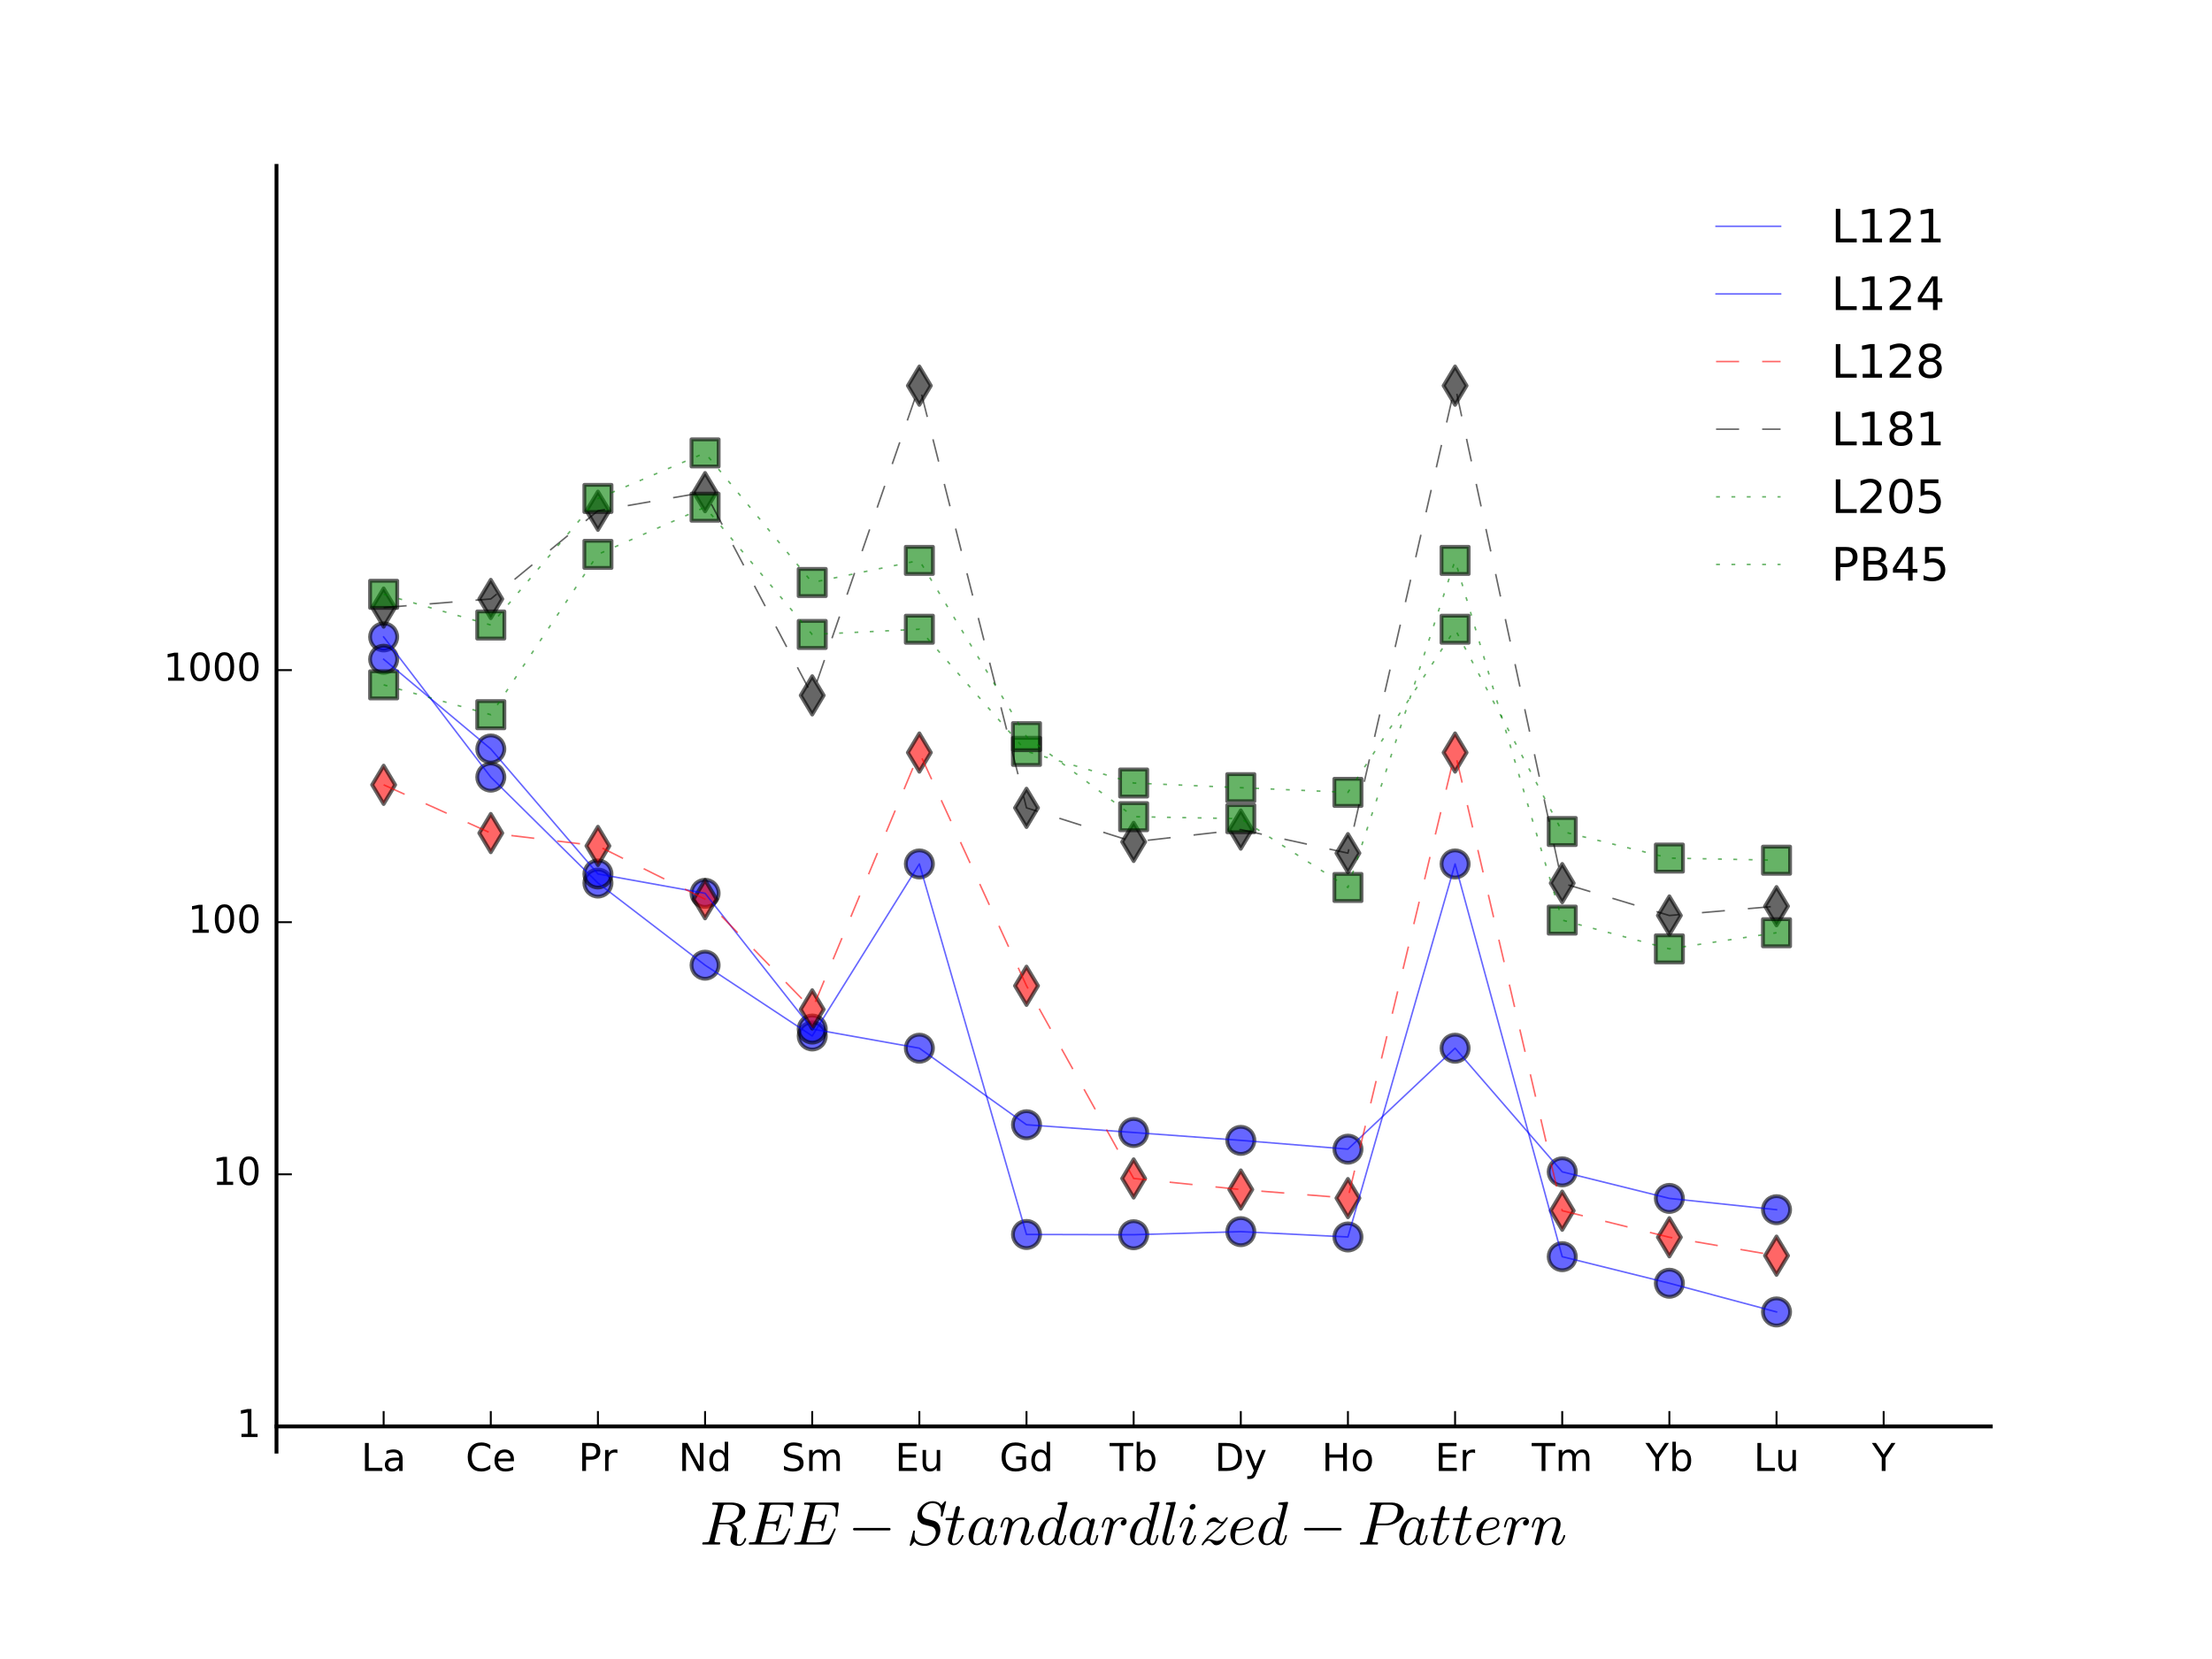 <?xml version="1.0" encoding="utf-8" standalone="no"?>
<!DOCTYPE svg PUBLIC "-//W3C//DTD SVG 1.1//EN"
  "http://www.w3.org/Graphics/SVG/1.1/DTD/svg11.dtd">
<!-- Created with matplotlib (http://matplotlib.org/) -->
<svg height="432pt" version="1.1" viewBox="0 0 576 432" width="576pt" xmlns="http://www.w3.org/2000/svg" xmlns:xlink="http://www.w3.org/1999/xlink">
 <defs>
  <style type="text/css">
*{stroke-linecap:butt;stroke-linejoin:round;stroke-miterlimit:100000;}
  </style>
 </defs>
 <g id="figure_1">
  <g id="patch_1">
   <path d="M 0 432 
L 576 432 
L 576 0 
L 0 0 
z
" style="fill:#ffffff;"/>
  </g>
  <g id="axes_1">
   <g id="patch_2">
    <path d="M 72 378 
L 518.4 378 
L 518.4 43.2 
L 72 43.2 
z
" style="fill:#ffffff;"/>
   </g>
   <g id="PathCollection_1">
    <defs>
     <path d="M 0 3.536 
C 0.938 3.536 1.837 3.163 2.5 2.5 
C 3.163 1.837 3.536 0.938 3.536 0 
C 3.536 -0.938 3.163 -1.837 2.5 -2.5 
C 1.837 -3.163 0.938 -3.536 0 -3.536 
C -0.938 -3.536 -1.837 -3.163 -2.5 -2.5 
C -3.163 -1.837 -3.536 -0.938 -3.536 0 
C -3.536 0.938 -3.163 1.837 -2.5 2.5 
C -1.837 3.163 -0.938 3.536 0 3.536 
z
" id="m37e9e5690b" style="stroke:#000000;stroke-opacity:0.6;"/>
    </defs>
    <g clip-path="url(#paf834b8141)">
     <use style="fill:#0000ff;fill-opacity:0.6;stroke:#000000;stroke-opacity:0.6;" x="99.9" xlink:href="#m37e9e5690b" y="165.853"/>
    </g>
   </g>
   <g id="PathCollection_2">
    <g clip-path="url(#paf834b8141)">
     <use style="fill:#0000ff;fill-opacity:0.6;stroke:#000000;stroke-opacity:0.6;" x="127.8" xlink:href="#m37e9e5690b" y="202.364"/>
    </g>
   </g>
   <g id="PathCollection_3">
    <g clip-path="url(#paf834b8141)">
     <use style="fill:#0000ff;fill-opacity:0.6;stroke:#000000;stroke-opacity:0.6;" x="155.7" xlink:href="#m37e9e5690b" y="229.938"/>
    </g>
   </g>
   <g id="PathCollection_4">
    <g clip-path="url(#paf834b8141)">
     <use style="fill:#0000ff;fill-opacity:0.6;stroke:#000000;stroke-opacity:0.6;" x="183.6" xlink:href="#m37e9e5690b" y="251.329"/>
    </g>
   </g>
   <g id="PathCollection_5">
    <g clip-path="url(#paf834b8141)">
     <use style="fill:#0000ff;fill-opacity:0.6;stroke:#000000;stroke-opacity:0.6;" x="211.5" xlink:href="#m37e9e5690b" y="269.76"/>
    </g>
   </g>
   <g id="PathCollection_6">
    <g clip-path="url(#paf834b8141)">
     <use style="fill:#0000ff;fill-opacity:0.6;stroke:#000000;stroke-opacity:0.6;" x="239.4" xlink:href="#m37e9e5690b" y="224.968"/>
    </g>
   </g>
   <g id="PathCollection_7">
    <g clip-path="url(#paf834b8141)">
     <use style="fill:#0000ff;fill-opacity:0.6;stroke:#000000;stroke-opacity:0.6;" x="267.3" xlink:href="#m37e9e5690b" y="321.456"/>
    </g>
   </g>
   <g id="PathCollection_8">
    <g clip-path="url(#paf834b8141)">
     <use style="fill:#0000ff;fill-opacity:0.6;stroke:#000000;stroke-opacity:0.6;" x="295.2" xlink:href="#m37e9e5690b" y="321.52"/>
    </g>
   </g>
   <g id="PathCollection_9">
    <g clip-path="url(#paf834b8141)">
     <use style="fill:#0000ff;fill-opacity:0.6;stroke:#000000;stroke-opacity:0.6;" x="323.1" xlink:href="#m37e9e5690b" y="320.717"/>
    </g>
   </g>
   <g id="PathCollection_10">
    <g clip-path="url(#paf834b8141)">
     <use style="fill:#0000ff;fill-opacity:0.6;stroke:#000000;stroke-opacity:0.6;" x="351.0" xlink:href="#m37e9e5690b" y="322.103"/>
    </g>
   </g>
   <g id="PathCollection_11">
    <g clip-path="url(#paf834b8141)">
     <use style="fill:#0000ff;fill-opacity:0.6;stroke:#000000;stroke-opacity:0.6;" x="378.9" xlink:href="#m37e9e5690b" y="224.968"/>
    </g>
   </g>
   <g id="PathCollection_12">
    <g clip-path="url(#paf834b8141)">
     <use style="fill:#0000ff;fill-opacity:0.6;stroke:#000000;stroke-opacity:0.6;" x="406.8" xlink:href="#m37e9e5690b" y="327.232"/>
    </g>
   </g>
   <g id="PathCollection_13">
    <g clip-path="url(#paf834b8141)">
     <use style="fill:#0000ff;fill-opacity:0.6;stroke:#000000;stroke-opacity:0.6;" x="434.7" xlink:href="#m37e9e5690b" y="334.149"/>
    </g>
   </g>
   <g id="PathCollection_14">
    <g clip-path="url(#paf834b8141)">
     <use style="fill:#0000ff;fill-opacity:0.6;stroke:#000000;stroke-opacity:0.6;" x="462.6" xlink:href="#m37e9e5690b" y="341.623"/>
    </g>
   </g>
   <g id="PathCollection_15">
    <g clip-path="url(#paf834b8141)">
     <use style="fill:#0000ff;fill-opacity:0.6;stroke:#000000;stroke-opacity:0.6;" x="99.9" xlink:href="#m37e9e5690b" y="171.664"/>
    </g>
   </g>
   <g id="PathCollection_16">
    <g clip-path="url(#paf834b8141)">
     <use style="fill:#0000ff;fill-opacity:0.6;stroke:#000000;stroke-opacity:0.6;" x="127.8" xlink:href="#m37e9e5690b" y="195.033"/>
    </g>
   </g>
   <g id="PathCollection_17">
    <g clip-path="url(#paf834b8141)">
     <use style="fill:#0000ff;fill-opacity:0.6;stroke:#000000;stroke-opacity:0.6;" x="155.7" xlink:href="#m37e9e5690b" y="227.579"/>
    </g>
   </g>
   <g id="PathCollection_18">
    <g clip-path="url(#paf834b8141)">
     <use style="fill:#0000ff;fill-opacity:0.6;stroke:#000000;stroke-opacity:0.6;" x="183.6" xlink:href="#m37e9e5690b" y="232.613"/>
    </g>
   </g>
   <g id="PathCollection_19">
    <g clip-path="url(#paf834b8141)">
     <use style="fill:#0000ff;fill-opacity:0.6;stroke:#000000;stroke-opacity:0.6;" x="211.5" xlink:href="#m37e9e5690b" y="267.962"/>
    </g>
   </g>
   <g id="PathCollection_20">
    <g clip-path="url(#paf834b8141)">
     <use style="fill:#0000ff;fill-opacity:0.6;stroke:#000000;stroke-opacity:0.6;" x="239.4" xlink:href="#m37e9e5690b" y="272.949"/>
    </g>
   </g>
   <g id="PathCollection_21">
    <g clip-path="url(#paf834b8141)">
     <use style="fill:#0000ff;fill-opacity:0.6;stroke:#000000;stroke-opacity:0.6;" x="267.3" xlink:href="#m37e9e5690b" y="292.879"/>
    </g>
   </g>
   <g id="PathCollection_22">
    <g clip-path="url(#paf834b8141)">
     <use style="fill:#0000ff;fill-opacity:0.6;stroke:#000000;stroke-opacity:0.6;" x="295.2" xlink:href="#m37e9e5690b" y="294.903"/>
    </g>
   </g>
   <g id="PathCollection_23">
    <g clip-path="url(#paf834b8141)">
     <use style="fill:#0000ff;fill-opacity:0.6;stroke:#000000;stroke-opacity:0.6;" x="323.1" xlink:href="#m37e9e5690b" y="296.946"/>
    </g>
   </g>
   <g id="PathCollection_24">
    <g clip-path="url(#paf834b8141)">
     <use style="fill:#0000ff;fill-opacity:0.6;stroke:#000000;stroke-opacity:0.6;" x="351.0" xlink:href="#m37e9e5690b" y="299.237"/>
    </g>
   </g>
   <g id="PathCollection_25">
    <g clip-path="url(#paf834b8141)">
     <use style="fill:#0000ff;fill-opacity:0.6;stroke:#000000;stroke-opacity:0.6;" x="378.9" xlink:href="#m37e9e5690b" y="272.949"/>
    </g>
   </g>
   <g id="PathCollection_26">
    <g clip-path="url(#paf834b8141)">
     <use style="fill:#0000ff;fill-opacity:0.6;stroke:#000000;stroke-opacity:0.6;" x="406.8" xlink:href="#m37e9e5690b" y="305.144"/>
    </g>
   </g>
   <g id="PathCollection_27">
    <g clip-path="url(#paf834b8141)">
     <use style="fill:#0000ff;fill-opacity:0.6;stroke:#000000;stroke-opacity:0.6;" x="434.7" xlink:href="#m37e9e5690b" y="312.06"/>
    </g>
   </g>
   <g id="PathCollection_28">
    <g clip-path="url(#paf834b8141)">
     <use style="fill:#0000ff;fill-opacity:0.6;stroke:#000000;stroke-opacity:0.6;" x="462.6" xlink:href="#m37e9e5690b" y="315.005"/>
    </g>
   </g>
   <g id="PathCollection_29">
    <defs>
     <path d="M -0 5 
L 3 0 
L 0 -5 
L -3 -0 
z
" id="mef51aa8c64" style="stroke:#000000;stroke-opacity:0.6;"/>
    </defs>
    <g clip-path="url(#paf834b8141)">
     <use style="fill:#ff0000;fill-opacity:0.6;stroke:#000000;stroke-opacity:0.6;" x="99.9" xlink:href="#mef51aa8c64" y="204.367"/>
    </g>
   </g>
   <g id="PathCollection_30">
    <g clip-path="url(#paf834b8141)">
     <use style="fill:#ff0000;fill-opacity:0.6;stroke:#000000;stroke-opacity:0.6;" x="127.8" xlink:href="#mef51aa8c64" y="216.932"/>
    </g>
   </g>
   <g id="PathCollection_31">
    <g clip-path="url(#paf834b8141)">
     <use style="fill:#ff0000;fill-opacity:0.6;stroke:#000000;stroke-opacity:0.6;" x="155.7" xlink:href="#mef51aa8c64" y="220.277"/>
    </g>
   </g>
   <g id="PathCollection_32">
    <g clip-path="url(#paf834b8141)">
     <use style="fill:#ff0000;fill-opacity:0.6;stroke:#000000;stroke-opacity:0.6;" x="183.6" xlink:href="#mef51aa8c64" y="234.157"/>
    </g>
   </g>
   <g id="PathCollection_33">
    <g clip-path="url(#paf834b8141)">
     <use style="fill:#ff0000;fill-opacity:0.6;stroke:#000000;stroke-opacity:0.6;" x="211.5" xlink:href="#mef51aa8c64" y="262.844"/>
    </g>
   </g>
   <g id="PathCollection_34">
    <g clip-path="url(#paf834b8141)">
     <use style="fill:#ff0000;fill-opacity:0.6;stroke:#000000;stroke-opacity:0.6;" x="239.4" xlink:href="#mef51aa8c64" y="195.963"/>
    </g>
   </g>
   <g id="PathCollection_35">
    <g clip-path="url(#paf834b8141)">
     <use style="fill:#ff0000;fill-opacity:0.6;stroke:#000000;stroke-opacity:0.6;" x="267.3" xlink:href="#mef51aa8c64" y="256.696"/>
    </g>
   </g>
   <g id="PathCollection_36">
    <g clip-path="url(#paf834b8141)">
     <use style="fill:#ff0000;fill-opacity:0.6;stroke:#000000;stroke-opacity:0.6;" x="295.2" xlink:href="#mef51aa8c64" y="306.871"/>
    </g>
   </g>
   <g id="PathCollection_37">
    <g clip-path="url(#paf834b8141)">
     <use style="fill:#ff0000;fill-opacity:0.6;stroke:#000000;stroke-opacity:0.6;" x="323.1" xlink:href="#mef51aa8c64" y="309.751"/>
    </g>
   </g>
   <g id="PathCollection_38">
    <g clip-path="url(#paf834b8141)">
     <use style="fill:#ff0000;fill-opacity:0.6;stroke:#000000;stroke-opacity:0.6;" x="351.0" xlink:href="#mef51aa8c64" y="311.983"/>
    </g>
   </g>
   <g id="PathCollection_39">
    <g clip-path="url(#paf834b8141)">
     <use style="fill:#ff0000;fill-opacity:0.6;stroke:#000000;stroke-opacity:0.6;" x="378.9" xlink:href="#mef51aa8c64" y="195.963"/>
    </g>
   </g>
   <g id="PathCollection_40">
    <g clip-path="url(#paf834b8141)">
     <use style="fill:#ff0000;fill-opacity:0.6;stroke:#000000;stroke-opacity:0.6;" x="406.8" xlink:href="#mef51aa8c64" y="315.263"/>
    </g>
   </g>
   <g id="PathCollection_41">
    <g clip-path="url(#paf834b8141)">
     <use style="fill:#ff0000;fill-opacity:0.6;stroke:#000000;stroke-opacity:0.6;" x="434.7" xlink:href="#mef51aa8c64" y="322.18"/>
    </g>
   </g>
   <g id="PathCollection_42">
    <g clip-path="url(#paf834b8141)">
     <use style="fill:#ff0000;fill-opacity:0.6;stroke:#000000;stroke-opacity:0.6;" x="462.6" xlink:href="#mef51aa8c64" y="326.974"/>
    </g>
   </g>
   <g id="PathCollection_43">
    <defs>
     <path d="M -0 5 
L 3 0 
L 0 -5 
L -3 -0 
z
" id="m02cc60ccd6" style="stroke:#000000;stroke-opacity:0.6;"/>
    </defs>
    <g clip-path="url(#paf834b8141)">
     <use style="fill-opacity:0.6;stroke:#000000;stroke-opacity:0.6;" x="99.9" xlink:href="#m02cc60ccd6" y="158.215"/>
    </g>
   </g>
   <g id="PathCollection_44">
    <g clip-path="url(#paf834b8141)">
     <use style="fill-opacity:0.6;stroke:#000000;stroke-opacity:0.6;" x="127.8" xlink:href="#m02cc60ccd6" y="155.969"/>
    </g>
   </g>
   <g id="PathCollection_45">
    <g clip-path="url(#paf834b8141)">
     <use style="fill-opacity:0.6;stroke:#000000;stroke-opacity:0.6;" x="155.7" xlink:href="#m02cc60ccd6" y="133.003"/>
    </g>
   </g>
   <g id="PathCollection_46">
    <g clip-path="url(#paf834b8141)">
     <use style="fill-opacity:0.6;stroke:#000000;stroke-opacity:0.6;" x="183.6" xlink:href="#m02cc60ccd6" y="128.156"/>
    </g>
   </g>
   <g id="PathCollection_47">
    <g clip-path="url(#paf834b8141)">
     <use style="fill-opacity:0.6;stroke:#000000;stroke-opacity:0.6;" x="211.5" xlink:href="#m02cc60ccd6" y="181.074"/>
    </g>
   </g>
   <g id="PathCollection_48">
    <g clip-path="url(#paf834b8141)">
     <use style="fill-opacity:0.6;stroke:#000000;stroke-opacity:0.6;" x="239.4" xlink:href="#m02cc60ccd6" y="100.428"/>
    </g>
   </g>
   <g id="PathCollection_49">
    <g clip-path="url(#paf834b8141)">
     <use style="fill-opacity:0.6;stroke:#000000;stroke-opacity:0.6;" x="267.3" xlink:href="#m02cc60ccd6" y="210.363"/>
    </g>
   </g>
   <g id="PathCollection_50">
    <g clip-path="url(#paf834b8141)">
     <use style="fill-opacity:0.6;stroke:#000000;stroke-opacity:0.6;" x="295.2" xlink:href="#m02cc60ccd6" y="219.233"/>
    </g>
   </g>
   <g id="PathCollection_51">
    <g clip-path="url(#paf834b8141)">
     <use style="fill-opacity:0.6;stroke:#000000;stroke-opacity:0.6;" x="323.1" xlink:href="#m02cc60ccd6" y="216.024"/>
    </g>
   </g>
   <g id="PathCollection_52">
    <g clip-path="url(#paf834b8141)">
     <use style="fill-opacity:0.6;stroke:#000000;stroke-opacity:0.6;" x="351.0" xlink:href="#m02cc60ccd6" y="222.16"/>
    </g>
   </g>
   <g id="PathCollection_53">
    <g clip-path="url(#paf834b8141)">
     <use style="fill-opacity:0.6;stroke:#000000;stroke-opacity:0.6;" x="378.9" xlink:href="#m02cc60ccd6" y="100.428"/>
    </g>
   </g>
   <g id="PathCollection_54">
    <g clip-path="url(#paf834b8141)">
     <use style="fill-opacity:0.6;stroke:#000000;stroke-opacity:0.6;" x="406.8" xlink:href="#m02cc60ccd6" y="229.969"/>
    </g>
   </g>
   <g id="PathCollection_55">
    <g clip-path="url(#paf834b8141)">
     <use style="fill-opacity:0.6;stroke:#000000;stroke-opacity:0.6;" x="434.7" xlink:href="#m02cc60ccd6" y="238.395"/>
    </g>
   </g>
   <g id="PathCollection_56">
    <g clip-path="url(#paf834b8141)">
     <use style="fill-opacity:0.6;stroke:#000000;stroke-opacity:0.6;" x="462.6" xlink:href="#m02cc60ccd6" y="235.968"/>
    </g>
   </g>
   <g id="PathCollection_57">
    <defs>
     <path d="M -3.536 3.536 
L 3.536 3.536 
L 3.536 -3.536 
L -3.536 -3.536 
z
" id="m322d2009e2" style="stroke:#000000;stroke-opacity:0.6;"/>
    </defs>
    <g clip-path="url(#paf834b8141)">
     <use style="fill:#008000;fill-opacity:0.6;stroke:#000000;stroke-opacity:0.6;" x="99.9" xlink:href="#m322d2009e2" y="178.331"/>
    </g>
   </g>
   <g id="PathCollection_58">
    <g clip-path="url(#paf834b8141)">
     <use style="fill:#008000;fill-opacity:0.6;stroke:#000000;stroke-opacity:0.6;" x="127.8" xlink:href="#m322d2009e2" y="186.103"/>
    </g>
   </g>
   <g id="PathCollection_59">
    <g clip-path="url(#paf834b8141)">
     <use style="fill:#008000;fill-opacity:0.6;stroke:#000000;stroke-opacity:0.6;" x="155.7" xlink:href="#m322d2009e2" y="144.353"/>
    </g>
   </g>
   <g id="PathCollection_60">
    <g clip-path="url(#paf834b8141)">
     <use style="fill:#008000;fill-opacity:0.6;stroke:#000000;stroke-opacity:0.6;" x="183.6" xlink:href="#m322d2009e2" y="132.071"/>
    </g>
   </g>
   <g id="PathCollection_61">
    <g clip-path="url(#paf834b8141)">
     <use style="fill:#008000;fill-opacity:0.6;stroke:#000000;stroke-opacity:0.6;" x="211.5" xlink:href="#m322d2009e2" y="165.209"/>
    </g>
   </g>
   <g id="PathCollection_62">
    <g clip-path="url(#paf834b8141)">
     <use style="fill:#008000;fill-opacity:0.6;stroke:#000000;stroke-opacity:0.6;" x="239.4" xlink:href="#m322d2009e2" y="163.851"/>
    </g>
   </g>
   <g id="PathCollection_63">
    <g clip-path="url(#paf834b8141)">
     <use style="fill:#008000;fill-opacity:0.6;stroke:#000000;stroke-opacity:0.6;" x="267.3" xlink:href="#m322d2009e2" y="195.66"/>
    </g>
   </g>
   <g id="PathCollection_64">
    <g clip-path="url(#paf834b8141)">
     <use style="fill:#008000;fill-opacity:0.6;stroke:#000000;stroke-opacity:0.6;" x="295.2" xlink:href="#m322d2009e2" y="203.896"/>
    </g>
   </g>
   <g id="PathCollection_65">
    <g clip-path="url(#paf834b8141)">
     <use style="fill:#008000;fill-opacity:0.6;stroke:#000000;stroke-opacity:0.6;" x="323.1" xlink:href="#m322d2009e2" y="205.114"/>
    </g>
   </g>
   <g id="PathCollection_66">
    <g clip-path="url(#paf834b8141)">
     <use style="fill:#008000;fill-opacity:0.6;stroke:#000000;stroke-opacity:0.6;" x="351.0" xlink:href="#m322d2009e2" y="206.328"/>
    </g>
   </g>
   <g id="PathCollection_67">
    <g clip-path="url(#paf834b8141)">
     <use style="fill:#008000;fill-opacity:0.6;stroke:#000000;stroke-opacity:0.6;" x="378.9" xlink:href="#m322d2009e2" y="163.851"/>
    </g>
   </g>
   <g id="PathCollection_68">
    <g clip-path="url(#paf834b8141)">
     <use style="fill:#008000;fill-opacity:0.6;stroke:#000000;stroke-opacity:0.6;" x="406.8" xlink:href="#m322d2009e2" y="216.525"/>
    </g>
   </g>
   <g id="PathCollection_69">
    <g clip-path="url(#paf834b8141)">
     <use style="fill:#008000;fill-opacity:0.6;stroke:#000000;stroke-opacity:0.6;" x="434.7" xlink:href="#m322d2009e2" y="223.442"/>
    </g>
   </g>
   <g id="PathCollection_70">
    <g clip-path="url(#paf834b8141)">
     <use style="fill:#008000;fill-opacity:0.6;stroke:#000000;stroke-opacity:0.6;" x="462.6" xlink:href="#m322d2009e2" y="223.999"/>
    </g>
   </g>
   <g id="PathCollection_71">
    <g clip-path="url(#paf834b8141)">
     <use style="fill:#008000;fill-opacity:0.6;stroke:#000000;stroke-opacity:0.6;" x="99.9" xlink:href="#m322d2009e2" y="154.756"/>
    </g>
   </g>
   <g id="PathCollection_72">
    <g clip-path="url(#paf834b8141)">
     <use style="fill:#008000;fill-opacity:0.6;stroke:#000000;stroke-opacity:0.6;" x="127.8" xlink:href="#m322d2009e2" y="162.752"/>
    </g>
   </g>
   <g id="PathCollection_73">
    <g clip-path="url(#paf834b8141)">
     <use style="fill:#008000;fill-opacity:0.6;stroke:#000000;stroke-opacity:0.6;" x="155.7" xlink:href="#m322d2009e2" y="129.792"/>
    </g>
   </g>
   <g id="PathCollection_74">
    <g clip-path="url(#paf834b8141)">
     <use style="fill:#008000;fill-opacity:0.6;stroke:#000000;stroke-opacity:0.6;" x="183.6" xlink:href="#m322d2009e2" y="117.938"/>
    </g>
   </g>
   <g id="PathCollection_75">
    <g clip-path="url(#paf834b8141)">
     <use style="fill:#008000;fill-opacity:0.6;stroke:#000000;stroke-opacity:0.6;" x="211.5" xlink:href="#m322d2009e2" y="151.682"/>
    </g>
   </g>
   <g id="PathCollection_76">
    <g clip-path="url(#paf834b8141)">
     <use style="fill:#008000;fill-opacity:0.6;stroke:#000000;stroke-opacity:0.6;" x="239.4" xlink:href="#m322d2009e2" y="145.931"/>
    </g>
   </g>
   <g id="PathCollection_77">
    <g clip-path="url(#paf834b8141)">
     <use style="fill:#008000;fill-opacity:0.6;stroke:#000000;stroke-opacity:0.6;" x="267.3" xlink:href="#m322d2009e2" y="191.822"/>
    </g>
   </g>
   <g id="PathCollection_78">
    <g clip-path="url(#paf834b8141)">
     <use style="fill:#008000;fill-opacity:0.6;stroke:#000000;stroke-opacity:0.6;" x="295.2" xlink:href="#m322d2009e2" y="212.662"/>
    </g>
   </g>
   <g id="PathCollection_79">
    <g clip-path="url(#paf834b8141)">
     <use style="fill:#008000;fill-opacity:0.6;stroke:#000000;stroke-opacity:0.6;" x="323.1" xlink:href="#m322d2009e2" y="213.18"/>
    </g>
   </g>
   <g id="PathCollection_80">
    <g clip-path="url(#paf834b8141)">
     <use style="fill:#008000;fill-opacity:0.6;stroke:#000000;stroke-opacity:0.6;" x="351.0" xlink:href="#m322d2009e2" y="231.097"/>
    </g>
   </g>
   <g id="PathCollection_81">
    <g clip-path="url(#paf834b8141)">
     <use style="fill:#008000;fill-opacity:0.6;stroke:#000000;stroke-opacity:0.6;" x="378.9" xlink:href="#m322d2009e2" y="145.931"/>
    </g>
   </g>
   <g id="PathCollection_82">
    <g clip-path="url(#paf834b8141)">
     <use style="fill:#008000;fill-opacity:0.6;stroke:#000000;stroke-opacity:0.6;" x="406.8" xlink:href="#m322d2009e2" y="239.593"/>
    </g>
   </g>
   <g id="PathCollection_83">
    <g clip-path="url(#paf834b8141)">
     <use style="fill:#008000;fill-opacity:0.6;stroke:#000000;stroke-opacity:0.6;" x="434.7" xlink:href="#m322d2009e2" y="247.088"/>
    </g>
   </g>
   <g id="PathCollection_84">
    <g clip-path="url(#paf834b8141)">
     <use style="fill:#008000;fill-opacity:0.6;stroke:#000000;stroke-opacity:0.6;" x="462.6" xlink:href="#m322d2009e2" y="242.885"/>
    </g>
   </g>
   <g id="line2d_1">
    <path clip-path="url(#paf834b8141)" d="M 99.9 165.853 
L 127.8 202.364 
L 155.7 229.938 
L 183.6 251.329 
L 211.5 269.76 
L 239.4 224.968 
L 267.3 321.456 
L 295.2 321.52 
L 323.1 320.717 
L 351 322.103 
L 378.9 224.968 
L 406.8 327.232 
L 434.7 334.149 
L 462.6 341.623 
" style="fill:none;opacity:0.6;stroke:#0000ff;stroke-linecap:square;stroke-width:0.4;"/>
   </g>
   <g id="line2d_2">
    <path clip-path="url(#paf834b8141)" d="M 99.9 171.664 
L 127.8 195.033 
L 155.7 227.579 
L 183.6 232.613 
L 211.5 267.962 
L 239.4 272.949 
L 267.3 292.879 
L 295.2 294.903 
L 323.1 296.946 
L 351 299.237 
L 378.9 272.949 
L 406.8 305.144 
L 434.7 312.06 
L 462.6 315.005 
" style="fill:none;opacity:0.6;stroke:#0000ff;stroke-linecap:square;stroke-width:0.4;"/>
   </g>
   <g id="line2d_3">
    <path clip-path="url(#paf834b8141)" d="M 99.9 204.367 
L 127.8 216.932 
L 155.7 220.277 
L 183.6 234.157 
L 211.5 262.844 
L 239.4 195.963 
L 267.3 256.696 
L 295.2 306.871 
L 323.1 309.751 
L 351 311.983 
L 378.9 195.963 
L 406.8 315.263 
L 434.7 322.18 
L 462.6 326.974 
" style="fill:none;opacity:0.6;stroke:#ff0000;stroke-dasharray:6,6;stroke-dashoffset:0.0;stroke-width:0.4;"/>
   </g>
   <g id="line2d_4">
    <path clip-path="url(#paf834b8141)" d="M 99.9 158.215 
L 127.8 155.969 
L 155.7 133.003 
L 183.6 128.156 
L 211.5 181.074 
L 239.4 100.428 
L 267.3 210.363 
L 295.2 219.233 
L 323.1 216.024 
L 351 222.16 
L 378.9 100.428 
L 406.8 229.969 
L 434.7 238.395 
L 462.6 235.968 
" style="fill:none;opacity:0.6;stroke:#000000;stroke-dasharray:6,6;stroke-dashoffset:0.0;stroke-width:0.4;"/>
   </g>
   <g id="line2d_5">
    <path clip-path="url(#paf834b8141)" d="M 99.9 178.331 
L 127.8 186.103 
L 155.7 144.353 
L 183.6 132.071 
L 211.5 165.209 
L 239.4 163.851 
L 267.3 195.66 
L 295.2 203.896 
L 323.1 205.114 
L 351 206.328 
L 378.9 163.851 
L 406.8 216.525 
L 434.7 223.442 
L 462.6 223.999 
" style="fill:none;opacity:0.6;stroke:#008000;stroke-dasharray:1,3;stroke-dashoffset:0.0;stroke-width:0.4;"/>
   </g>
   <g id="line2d_6">
    <path clip-path="url(#paf834b8141)" d="M 99.9 154.756 
L 127.8 162.752 
L 155.7 129.792 
L 183.6 117.938 
L 211.5 151.682 
L 239.4 145.931 
L 267.3 191.822 
L 295.2 212.662 
L 323.1 213.18 
L 351 231.097 
L 378.9 145.931 
L 406.8 239.593 
L 434.7 247.088 
L 462.6 242.885 
" style="fill:none;opacity:0.6;stroke:#008000;stroke-dasharray:1,3;stroke-dashoffset:0.0;stroke-width:0.4;"/>
   </g>
   <g id="patch_3">
    <path d="M 518.4 378 
L 518.4 43.2 
" style="fill:none;"/>
   </g>
   <g id="patch_4">
    <path d="M 72 371.435 
L 518.4 371.435 
" style="fill:none;stroke:#000000;stroke-linecap:square;stroke-linejoin:miter;"/>
   </g>
   <g id="patch_5">
    <path d="M 72 378 
L 72 43.2 
" style="fill:none;stroke:#000000;stroke-linecap:square;stroke-linejoin:miter;"/>
   </g>
   <g id="patch_6">
    <path d="M 72 43.2 
L 518.4 43.2 
" style="fill:none;"/>
   </g>
   <g id="matplotlib.axis_1">
    <g id="xtick_1">
     <g id="line2d_7">
      <defs>
       <path d="M 0 0 
L 0 -4 
" id="m9fcf693f6b" style="stroke:#000000;stroke-width:0.5;"/>
      </defs>
      <g>
       <use style="stroke:#000000;stroke-width:0.5;" x="99.9" xlink:href="#m9fcf693f6b" y="371.435"/>
      </g>
     </g>
     <g id="text_1">
      <!-- La -->
      <defs>
       <path d="M 34.281 27.484 
Q 23.391 27.484 19.188 25 
Q 14.984 22.516 14.984 16.5 
Q 14.984 11.719 18.141 8.906 
Q 21.297 6.109 26.703 6.109 
Q 34.188 6.109 38.703 11.406 
Q 43.219 16.703 43.219 25.484 
L 43.219 27.484 
z
M 52.203 31.203 
L 52.203 0 
L 43.219 0 
L 43.219 8.297 
Q 40.141 3.328 35.547 0.953 
Q 30.953 -1.422 24.312 -1.422 
Q 15.922 -1.422 10.953 3.297 
Q 6 8.016 6 15.922 
Q 6 25.141 12.172 29.828 
Q 18.359 34.516 30.609 34.516 
L 43.219 34.516 
L 43.219 35.406 
Q 43.219 41.609 39.141 45 
Q 35.062 48.391 27.688 48.391 
Q 23 48.391 18.547 47.266 
Q 14.109 46.141 10.016 43.891 
L 10.016 52.203 
Q 14.938 54.109 19.578 55.047 
Q 24.219 56 28.609 56 
Q 40.484 56 46.344 49.844 
Q 52.203 43.703 52.203 31.203 
" id="BitstreamVeraSans-Roman-61"/>
       <path d="M 9.812 72.906 
L 19.672 72.906 
L 19.672 8.297 
L 55.172 8.297 
L 55.172 0 
L 9.812 0 
z
" id="BitstreamVeraSans-Roman-4c"/>
      </defs>
      <g transform="translate(94.05 383.034)scale(0.1 -0.1)">
       <use xlink:href="#BitstreamVeraSans-Roman-4c"/>
       <use x="55.713" xlink:href="#BitstreamVeraSans-Roman-61"/>
      </g>
     </g>
    </g>
    <g id="xtick_2">
     <g id="line2d_8">
      <g>
       <use style="stroke:#000000;stroke-width:0.5;" x="127.8" xlink:href="#m9fcf693f6b" y="371.435"/>
      </g>
     </g>
     <g id="text_2">
      <!-- Ce -->
      <defs>
       <path d="M 64.406 67.281 
L 64.406 56.891 
Q 59.422 61.531 53.781 63.812 
Q 48.141 66.109 41.797 66.109 
Q 29.297 66.109 22.656 58.469 
Q 16.016 50.828 16.016 36.375 
Q 16.016 21.969 22.656 14.328 
Q 29.297 6.688 41.797 6.688 
Q 48.141 6.688 53.781 8.984 
Q 59.422 11.281 64.406 15.922 
L 64.406 5.609 
Q 59.234 2.094 53.438 0.328 
Q 47.656 -1.422 41.219 -1.422 
Q 24.656 -1.422 15.125 8.703 
Q 5.609 18.844 5.609 36.375 
Q 5.609 53.953 15.125 64.078 
Q 24.656 74.219 41.219 74.219 
Q 47.75 74.219 53.531 72.484 
Q 59.328 70.75 64.406 67.281 
" id="BitstreamVeraSans-Roman-43"/>
       <path d="M 56.203 29.594 
L 56.203 25.203 
L 14.891 25.203 
Q 15.484 15.922 20.484 11.062 
Q 25.484 6.203 34.422 6.203 
Q 39.594 6.203 44.453 7.469 
Q 49.312 8.734 54.109 11.281 
L 54.109 2.781 
Q 49.266 0.734 44.188 -0.344 
Q 39.109 -1.422 33.891 -1.422 
Q 20.797 -1.422 13.156 6.188 
Q 5.516 13.812 5.516 26.812 
Q 5.516 40.234 12.766 48.109 
Q 20.016 56 32.328 56 
Q 43.359 56 49.781 48.891 
Q 56.203 41.797 56.203 29.594 
M 47.219 32.234 
Q 47.125 39.594 43.094 43.984 
Q 39.062 48.391 32.422 48.391 
Q 24.906 48.391 20.391 44.141 
Q 15.875 39.891 15.188 32.172 
z
" id="BitstreamVeraSans-Roman-65"/>
      </defs>
      <g transform="translate(121.232 383.034)scale(0.1 -0.1)">
       <use xlink:href="#BitstreamVeraSans-Roman-43"/>
       <use x="69.824" xlink:href="#BitstreamVeraSans-Roman-65"/>
      </g>
     </g>
    </g>
    <g id="xtick_3">
     <g id="line2d_9">
      <g>
       <use style="stroke:#000000;stroke-width:0.5;" x="155.7" xlink:href="#m9fcf693f6b" y="371.435"/>
      </g>
     </g>
     <g id="text_3">
      <!-- Pr -->
      <defs>
       <path d="M 19.672 64.797 
L 19.672 37.406 
L 32.078 37.406 
Q 38.969 37.406 42.719 40.969 
Q 46.484 44.531 46.484 51.125 
Q 46.484 57.672 42.719 61.234 
Q 38.969 64.797 32.078 64.797 
z
M 9.812 72.906 
L 32.078 72.906 
Q 44.344 72.906 50.609 67.359 
Q 56.891 61.812 56.891 51.125 
Q 56.891 40.328 50.609 34.812 
Q 44.344 29.297 32.078 29.297 
L 19.672 29.297 
L 19.672 0 
L 9.812 0 
z
" id="BitstreamVeraSans-Roman-50"/>
       <path d="M 41.109 46.297 
Q 39.594 47.172 37.812 47.578 
Q 36.031 48 33.891 48 
Q 26.266 48 22.188 43.047 
Q 18.109 38.094 18.109 28.812 
L 18.109 0 
L 9.078 0 
L 9.078 54.688 
L 18.109 54.688 
L 18.109 46.188 
Q 20.953 51.172 25.484 53.578 
Q 30.031 56 36.531 56 
Q 37.453 56 38.578 55.875 
Q 39.703 55.766 41.062 55.516 
z
" id="BitstreamVeraSans-Roman-72"/>
      </defs>
      <g transform="translate(150.63 383.034)scale(0.1 -0.1)">
       <use xlink:href="#BitstreamVeraSans-Roman-50"/>
       <use x="60.287" xlink:href="#BitstreamVeraSans-Roman-72"/>
      </g>
     </g>
    </g>
    <g id="xtick_4">
     <g id="line2d_10">
      <g>
       <use style="stroke:#000000;stroke-width:0.5;" x="183.6" xlink:href="#m9fcf693f6b" y="371.435"/>
      </g>
     </g>
     <g id="text_4">
      <!-- Nd -->
      <defs>
       <path d="M 45.406 46.391 
L 45.406 75.984 
L 54.391 75.984 
L 54.391 0 
L 45.406 0 
L 45.406 8.203 
Q 42.578 3.328 38.25 0.953 
Q 33.938 -1.422 27.875 -1.422 
Q 17.969 -1.422 11.734 6.484 
Q 5.516 14.406 5.516 27.297 
Q 5.516 40.188 11.734 48.094 
Q 17.969 56 27.875 56 
Q 33.938 56 38.25 53.625 
Q 42.578 51.266 45.406 46.391 
M 14.797 27.297 
Q 14.797 17.391 18.875 11.75 
Q 22.953 6.109 30.078 6.109 
Q 37.203 6.109 41.297 11.75 
Q 45.406 17.391 45.406 27.297 
Q 45.406 37.203 41.297 42.844 
Q 37.203 48.484 30.078 48.484 
Q 22.953 48.484 18.875 42.844 
Q 14.797 37.203 14.797 27.297 
" id="BitstreamVeraSans-Roman-64"/>
       <path d="M 9.812 72.906 
L 23.094 72.906 
L 55.422 11.922 
L 55.422 72.906 
L 64.984 72.906 
L 64.984 0 
L 51.703 0 
L 19.391 60.984 
L 19.391 0 
L 9.812 0 
z
" id="BitstreamVeraSans-Roman-4e"/>
      </defs>
      <g transform="translate(176.685 383.034)scale(0.1 -0.1)">
       <use xlink:href="#BitstreamVeraSans-Roman-4e"/>
       <use x="74.805" xlink:href="#BitstreamVeraSans-Roman-64"/>
      </g>
     </g>
    </g>
    <g id="xtick_5">
     <g id="line2d_11">
      <g>
       <use style="stroke:#000000;stroke-width:0.5;" x="211.5" xlink:href="#m9fcf693f6b" y="371.435"/>
      </g>
     </g>
     <g id="text_5">
      <!-- Sm -->
      <defs>
       <path d="M 53.516 70.516 
L 53.516 60.891 
Q 47.906 63.578 42.922 64.891 
Q 37.938 66.219 33.297 66.219 
Q 25.25 66.219 20.875 63.094 
Q 16.5 59.969 16.5 54.203 
Q 16.5 49.359 19.406 46.891 
Q 22.312 44.438 30.422 42.922 
L 36.375 41.703 
Q 47.406 39.594 52.656 34.297 
Q 57.906 29 57.906 20.125 
Q 57.906 9.516 50.797 4.047 
Q 43.703 -1.422 29.984 -1.422 
Q 24.812 -1.422 18.969 -0.25 
Q 13.141 0.922 6.891 3.219 
L 6.891 13.375 
Q 12.891 10.016 18.656 8.297 
Q 24.422 6.594 29.984 6.594 
Q 38.422 6.594 43.016 9.906 
Q 47.609 13.234 47.609 19.391 
Q 47.609 24.75 44.312 27.781 
Q 41.016 30.812 33.5 32.328 
L 27.484 33.5 
Q 16.453 35.688 11.516 40.375 
Q 6.594 45.062 6.594 53.422 
Q 6.594 63.094 13.406 68.656 
Q 20.219 74.219 32.172 74.219 
Q 37.312 74.219 42.625 73.281 
Q 47.953 72.359 53.516 70.516 
" id="BitstreamVeraSans-Roman-53"/>
       <path d="M 52 44.188 
Q 55.375 50.25 60.062 53.125 
Q 64.75 56 71.094 56 
Q 79.641 56 84.281 50.016 
Q 88.922 44.047 88.922 33.016 
L 88.922 0 
L 79.891 0 
L 79.891 32.719 
Q 79.891 40.578 77.094 44.375 
Q 74.312 48.188 68.609 48.188 
Q 61.625 48.188 57.562 43.547 
Q 53.516 38.922 53.516 30.906 
L 53.516 0 
L 44.484 0 
L 44.484 32.719 
Q 44.484 40.625 41.703 44.406 
Q 38.922 48.188 33.109 48.188 
Q 26.219 48.188 22.156 43.531 
Q 18.109 38.875 18.109 30.906 
L 18.109 0 
L 9.078 0 
L 9.078 54.688 
L 18.109 54.688 
L 18.109 46.188 
Q 21.188 51.219 25.484 53.609 
Q 29.781 56 35.688 56 
Q 41.656 56 45.828 52.969 
Q 50 49.953 52 44.188 
" id="BitstreamVeraSans-Roman-6d"/>
      </defs>
      <g transform="translate(203.455 383.034)scale(0.1 -0.1)">
       <use xlink:href="#BitstreamVeraSans-Roman-53"/>
       <use x="63.477" xlink:href="#BitstreamVeraSans-Roman-6d"/>
      </g>
     </g>
    </g>
    <g id="xtick_6">
     <g id="line2d_12">
      <g>
       <use style="stroke:#000000;stroke-width:0.5;" x="239.4" xlink:href="#m9fcf693f6b" y="371.435"/>
      </g>
     </g>
     <g id="text_6">
      <!-- Eu -->
      <defs>
       <path d="M 8.5 21.578 
L 8.5 54.688 
L 17.484 54.688 
L 17.484 21.922 
Q 17.484 14.156 20.5 10.266 
Q 23.531 6.391 29.594 6.391 
Q 36.859 6.391 41.078 11.031 
Q 45.312 15.672 45.312 23.688 
L 45.312 54.688 
L 54.297 54.688 
L 54.297 0 
L 45.312 0 
L 45.312 8.406 
Q 42.047 3.422 37.719 1 
Q 33.406 -1.422 27.688 -1.422 
Q 18.266 -1.422 13.375 4.438 
Q 8.5 10.297 8.5 21.578 
" id="BitstreamVeraSans-Roman-75"/>
       <path d="M 9.812 72.906 
L 55.906 72.906 
L 55.906 64.594 
L 19.672 64.594 
L 19.672 43.016 
L 54.391 43.016 
L 54.391 34.719 
L 19.672 34.719 
L 19.672 8.297 
L 56.781 8.297 
L 56.781 0 
L 9.812 0 
z
" id="BitstreamVeraSans-Roman-45"/>
      </defs>
      <g transform="translate(233.072 383.034)scale(0.1 -0.1)">
       <use xlink:href="#BitstreamVeraSans-Roman-45"/>
       <use x="63.184" xlink:href="#BitstreamVeraSans-Roman-75"/>
      </g>
     </g>
    </g>
    <g id="xtick_7">
     <g id="line2d_13">
      <g>
       <use style="stroke:#000000;stroke-width:0.5;" x="267.3" xlink:href="#m9fcf693f6b" y="371.435"/>
      </g>
     </g>
     <g id="text_7">
      <!-- Gd -->
      <defs>
       <path d="M 59.516 10.406 
L 59.516 29.984 
L 43.406 29.984 
L 43.406 38.094 
L 69.281 38.094 
L 69.281 6.781 
Q 63.578 2.734 56.688 0.656 
Q 49.812 -1.422 42 -1.422 
Q 24.906 -1.422 15.25 8.562 
Q 5.609 18.562 5.609 36.375 
Q 5.609 54.25 15.25 64.234 
Q 24.906 74.219 42 74.219 
Q 49.125 74.219 55.547 72.453 
Q 61.969 70.703 67.391 67.281 
L 67.391 56.781 
Q 61.922 61.422 55.766 63.766 
Q 49.609 66.109 42.828 66.109 
Q 29.438 66.109 22.719 58.641 
Q 16.016 51.172 16.016 36.375 
Q 16.016 21.625 22.719 14.156 
Q 29.438 6.688 42.828 6.688 
Q 48.047 6.688 52.141 7.594 
Q 56.25 8.5 59.516 10.406 
" id="BitstreamVeraSans-Roman-47"/>
      </defs>
      <g transform="translate(260.252 383.034)scale(0.1 -0.1)">
       <use xlink:href="#BitstreamVeraSans-Roman-47"/>
       <use x="77.49" xlink:href="#BitstreamVeraSans-Roman-64"/>
      </g>
     </g>
    </g>
    <g id="xtick_8">
     <g id="line2d_14">
      <g>
       <use style="stroke:#000000;stroke-width:0.5;" x="295.2" xlink:href="#m9fcf693f6b" y="371.435"/>
      </g>
     </g>
     <g id="text_8">
      <!-- Tb -->
      <defs>
       <path d="M 48.688 27.297 
Q 48.688 37.203 44.609 42.844 
Q 40.531 48.484 33.406 48.484 
Q 26.266 48.484 22.188 42.844 
Q 18.109 37.203 18.109 27.297 
Q 18.109 17.391 22.188 11.75 
Q 26.266 6.109 33.406 6.109 
Q 40.531 6.109 44.609 11.75 
Q 48.688 17.391 48.688 27.297 
M 18.109 46.391 
Q 20.953 51.266 25.266 53.625 
Q 29.594 56 35.594 56 
Q 45.562 56 51.781 48.094 
Q 58.016 40.188 58.016 27.297 
Q 58.016 14.406 51.781 6.484 
Q 45.562 -1.422 35.594 -1.422 
Q 29.594 -1.422 25.266 0.953 
Q 20.953 3.328 18.109 8.203 
L 18.109 0 
L 9.078 0 
L 9.078 75.984 
L 18.109 75.984 
z
" id="BitstreamVeraSans-Roman-62"/>
       <path d="M -0.297 72.906 
L 61.375 72.906 
L 61.375 64.594 
L 35.5 64.594 
L 35.5 0 
L 25.594 0 
L 25.594 64.594 
L -0.297 64.594 
z
" id="BitstreamVeraSans-Roman-54"/>
      </defs>
      <g transform="translate(288.972 383.034)scale(0.1 -0.1)">
       <use xlink:href="#BitstreamVeraSans-Roman-54"/>
       <use x="61.084" xlink:href="#BitstreamVeraSans-Roman-62"/>
      </g>
     </g>
    </g>
    <g id="xtick_9">
     <g id="line2d_15">
      <g>
       <use style="stroke:#000000;stroke-width:0.5;" x="323.1" xlink:href="#m9fcf693f6b" y="371.435"/>
      </g>
     </g>
     <g id="text_9">
      <!-- Dy -->
      <defs>
       <path d="M 19.672 64.797 
L 19.672 8.109 
L 31.594 8.109 
Q 46.688 8.109 53.688 14.938 
Q 60.688 21.781 60.688 36.531 
Q 60.688 51.172 53.688 57.984 
Q 46.688 64.797 31.594 64.797 
z
M 9.812 72.906 
L 30.078 72.906 
Q 51.266 72.906 61.172 64.094 
Q 71.094 55.281 71.094 36.531 
Q 71.094 17.672 61.125 8.828 
Q 51.172 0 30.078 0 
L 9.812 0 
z
" id="BitstreamVeraSans-Roman-44"/>
       <path d="M 32.172 -5.078 
Q 28.375 -14.844 24.75 -17.812 
Q 21.141 -20.797 15.094 -20.797 
L 7.906 -20.797 
L 7.906 -13.281 
L 13.188 -13.281 
Q 16.891 -13.281 18.938 -11.516 
Q 21 -9.766 23.484 -3.219 
L 25.094 0.875 
L 2.984 54.688 
L 12.5 54.688 
L 29.594 11.922 
L 46.688 54.688 
L 56.203 54.688 
z
" id="BitstreamVeraSans-Roman-79"/>
      </defs>
      <g transform="translate(316.291 383.034)scale(0.1 -0.1)">
       <use xlink:href="#BitstreamVeraSans-Roman-44"/>
       <use x="77.002" xlink:href="#BitstreamVeraSans-Roman-79"/>
      </g>
     </g>
    </g>
    <g id="xtick_10">
     <g id="line2d_16">
      <g>
       <use style="stroke:#000000;stroke-width:0.5;" x="351.0" xlink:href="#m9fcf693f6b" y="371.435"/>
      </g>
     </g>
     <g id="text_10">
      <!-- Ho -->
      <defs>
       <path d="M 9.812 72.906 
L 19.672 72.906 
L 19.672 43.016 
L 55.516 43.016 
L 55.516 72.906 
L 65.375 72.906 
L 65.375 0 
L 55.516 0 
L 55.516 34.719 
L 19.672 34.719 
L 19.672 0 
L 9.812 0 
z
" id="BitstreamVeraSans-Roman-48"/>
       <path d="M 30.609 48.391 
Q 23.391 48.391 19.188 42.75 
Q 14.984 37.109 14.984 27.297 
Q 14.984 17.484 19.156 11.844 
Q 23.344 6.203 30.609 6.203 
Q 37.797 6.203 41.984 11.859 
Q 46.188 17.531 46.188 27.297 
Q 46.188 37.016 41.984 42.703 
Q 37.797 48.391 30.609 48.391 
M 30.609 56 
Q 42.328 56 49.016 48.375 
Q 55.719 40.766 55.719 27.297 
Q 55.719 13.875 49.016 6.219 
Q 42.328 -1.422 30.609 -1.422 
Q 18.844 -1.422 12.172 6.219 
Q 5.516 13.875 5.516 27.297 
Q 5.516 40.766 12.172 48.375 
Q 18.844 56 30.609 56 
" id="BitstreamVeraSans-Roman-6f"/>
      </defs>
      <g transform="translate(344.18 383.034)scale(0.1 -0.1)">
       <use xlink:href="#BitstreamVeraSans-Roman-48"/>
       <use x="75.195" xlink:href="#BitstreamVeraSans-Roman-6f"/>
      </g>
     </g>
    </g>
    <g id="xtick_11">
     <g id="line2d_17">
      <g>
       <use style="stroke:#000000;stroke-width:0.5;" x="378.9" xlink:href="#m9fcf693f6b" y="371.435"/>
      </g>
     </g>
     <g id="text_11">
      <!-- Er -->
      <g transform="translate(373.685 383.034)scale(0.1 -0.1)">
       <use xlink:href="#BitstreamVeraSans-Roman-45"/>
       <use x="63.184" xlink:href="#BitstreamVeraSans-Roman-72"/>
      </g>
     </g>
    </g>
    <g id="xtick_12">
     <g id="line2d_18">
      <g>
       <use style="stroke:#000000;stroke-width:0.5;" x="406.8" xlink:href="#m9fcf693f6b" y="371.435"/>
      </g>
     </g>
     <g id="text_12">
      <!-- Tm -->
      <g transform="translate(398.876 383.034)scale(0.1 -0.1)">
       <use xlink:href="#BitstreamVeraSans-Roman-54"/>
       <use x="61.084" xlink:href="#BitstreamVeraSans-Roman-6d"/>
      </g>
     </g>
    </g>
    <g id="xtick_13">
     <g id="line2d_19">
      <g>
       <use style="stroke:#000000;stroke-width:0.5;" x="434.7" xlink:href="#m9fcf693f6b" y="371.435"/>
      </g>
     </g>
     <g id="text_13">
      <!-- Yb -->
      <defs>
       <path d="M -0.203 72.906 
L 10.406 72.906 
L 30.609 42.922 
L 50.688 72.906 
L 61.281 72.906 
L 35.5 34.719 
L 35.5 0 
L 25.594 0 
L 25.594 34.719 
z
" id="BitstreamVeraSans-Roman-59"/>
      </defs>
      <g transform="translate(428.472 383.034)scale(0.1 -0.1)">
       <use xlink:href="#BitstreamVeraSans-Roman-59"/>
       <use x="61.084" xlink:href="#BitstreamVeraSans-Roman-62"/>
      </g>
     </g>
    </g>
    <g id="xtick_14">
     <g id="line2d_20">
      <g>
       <use style="stroke:#000000;stroke-width:0.5;" x="462.6" xlink:href="#m9fcf693f6b" y="371.435"/>
      </g>
     </g>
     <g id="text_14">
      <!-- Lu -->
      <g transform="translate(456.646 383.034)scale(0.1 -0.1)">
       <use xlink:href="#BitstreamVeraSans-Roman-4c"/>
       <use x="55.697" xlink:href="#BitstreamVeraSans-Roman-75"/>
      </g>
     </g>
    </g>
    <g id="xtick_15">
     <g id="line2d_21">
      <g>
       <use style="stroke:#000000;stroke-width:0.5;" x="490.5" xlink:href="#m9fcf693f6b" y="371.435"/>
      </g>
     </g>
     <g id="text_15">
      <!-- Y -->
      <g transform="translate(487.446 383.034)scale(0.1 -0.1)">
       <use xlink:href="#BitstreamVeraSans-Roman-59"/>
      </g>
     </g>
    </g>
    <g id="text_16">
     <!-- $REE-Standardlized-Pattern$ -->
     <defs>
      <path d="M 4.688 0 
Q 3.719 0 3.719 1.312 
Q 3.766 1.562 3.906 2.172 
Q 4.047 2.781 4.312 3.141 
Q 4.594 3.516 4.984 3.516 
Q 11.078 3.516 13.484 4.203 
Q 14.797 4.641 15.375 6.891 
L 29.109 61.812 
Q 29.297 62.797 29.297 63.188 
Q 29.297 64.266 28.078 64.406 
Q 26.219 64.797 20.906 64.797 
Q 19.922 64.797 19.922 66.109 
Q 19.969 66.359 20.109 66.969 
Q 20.266 67.578 20.531 67.938 
Q 20.797 68.312 21.188 68.312 
L 75.391 68.312 
Q 76.422 68.312 76.422 67 
L 74.031 46.297 
Q 74.031 46.047 73.656 45.719 
Q 73.297 45.406 73 45.406 
L 72.125 45.406 
Q 71.094 45.406 71.094 46.688 
Q 71.688 51.562 71.688 53.906 
Q 71.688 57.906 70.312 60.125 
Q 68.953 62.359 66.672 63.328 
Q 64.406 64.312 61.641 64.547 
Q 58.891 64.797 54.391 64.797 
L 43.016 64.797 
Q 40.281 64.797 39.406 64.328 
Q 38.531 63.875 37.797 61.375 
L 31.781 37.203 
L 39.594 37.203 
Q 44.672 37.203 47.266 37.906 
Q 49.859 38.625 51.359 40.859 
Q 52.875 43.109 54.109 48 
Q 54.203 48.344 54.469 48.609 
Q 54.734 48.875 55.078 48.875 
L 56 48.875 
Q 56.984 48.875 56.984 47.609 
L 50.781 22.906 
Q 50.594 22.016 49.812 22.016 
L 48.875 22.016 
Q 47.906 22.016 47.906 23.297 
Q 48.875 27.297 48.875 29.203 
Q 48.875 32.125 46.234 32.906 
Q 43.609 33.688 39.203 33.688 
L 30.906 33.688 
L 24.125 6.5 
Q 23.688 5.281 23.688 4.297 
Q 23.688 3.516 27.094 3.516 
L 39.203 3.516 
Q 46.438 3.516 50.922 4.641 
Q 55.422 5.766 58.375 8.219 
Q 61.328 10.688 63.469 14.5 
Q 65.625 18.312 68.703 25.594 
Q 68.891 26.219 69.578 26.219 
L 70.516 26.219 
Q 70.906 26.219 71.188 25.875 
Q 71.484 25.531 71.484 25.094 
Q 71.484 24.906 71.391 24.703 
L 61.078 0.594 
Q 60.891 0 60.297 0 
z
" id="Cmmi10-45"/>
      <path d="M 4.891 0 
Q 3.906 0 3.906 1.312 
Q 3.953 1.562 4.094 2.172 
Q 4.25 2.781 4.516 3.141 
Q 4.781 3.516 5.172 3.516 
Q 11.281 3.516 13.719 4.203 
Q 14.984 4.641 15.578 6.891 
L 29.297 61.812 
Q 29.5 62.797 29.5 63.188 
Q 29.5 64.266 28.328 64.406 
Q 26.422 64.797 21.094 64.797 
Q 20.125 64.797 20.125 66.109 
Q 20.172 66.359 20.312 66.969 
Q 20.453 67.578 20.719 67.938 
Q 21 68.312 21.391 68.312 
L 55.906 68.312 
Q 60.641 68.312 65.078 66.625 
Q 69.531 64.938 72.359 61.469 
Q 75.203 58.016 75.203 53.078 
Q 75.203 46.734 70.734 41.75 
Q 66.266 36.766 59.594 33.984 
Q 52.938 31.203 46.688 31.203 
L 30.422 31.203 
L 24.312 6.5 
Q 24.125 5.516 24.125 5.078 
Q 24.125 4.688 24.234 4.422 
Q 24.359 4.156 24.578 4.078 
Q 24.812 4 25.297 3.906 
Q 27.203 3.516 32.516 3.516 
Q 33.5 3.516 33.5 2.203 
Q 33.156 0.781 32.953 0.391 
Q 32.766 0 31.781 0 
z
M 30.906 34.188 
L 44.922 34.188 
Q 54.641 34.188 59.719 39.406 
Q 62.312 42 63.938 46.875 
Q 65.578 51.766 65.578 55.719 
Q 65.578 60.641 61.812 62.719 
Q 58.062 64.797 52.484 64.797 
L 42.922 64.797 
Q 40.188 64.797 39.297 64.328 
Q 38.422 63.875 37.703 61.375 
z
" id="Cmmi10-50"/>
      <path d="M 4.391 8.109 
Q 4.391 8.406 4.469 8.984 
Q 4.547 9.578 4.609 10.125 
Q 4.688 10.688 4.688 10.984 
L 17.094 60.5 
Q 17.484 62.203 17.578 63.188 
Q 17.578 64.797 11.078 64.797 
Q 10.109 64.797 10.109 66.109 
Q 10.156 66.359 10.328 66.984 
Q 10.5 67.625 10.766 67.969 
Q 11.031 68.312 11.531 68.312 
L 25 69.391 
Q 26.219 69.391 26.219 68.109 
L 11.812 10.594 
Q 11.078 8.984 11.078 5.812 
Q 11.078 1.516 14.016 1.516 
Q 17.094 1.516 18.625 5.344 
Q 20.172 9.188 21.391 14.703 
Q 21.578 15.281 22.219 15.281 
L 23.391 15.281 
Q 23.781 15.281 24.047 14.969 
Q 24.312 14.656 24.312 14.312 
Q 23.141 9.469 22.188 6.656 
Q 21.234 3.859 19.141 1.359 
Q 17.047 -1.125 13.812 -1.125 
Q 9.812 -1.125 7.094 1.453 
Q 4.391 4.047 4.391 8.109 
" id="Cmmi10-6c"/>
      <path d="M 7.812 7.172 
Q 7.812 9.031 8.594 11.078 
L 16.703 32.625 
Q 18.016 36.281 18.016 38.625 
Q 18.016 41.609 15.828 41.609 
Q 11.859 41.609 9.297 37.531 
Q 6.734 33.453 5.516 28.422 
Q 5.328 27.781 4.688 27.781 
L 3.516 27.781 
Q 2.688 27.781 2.688 28.719 
L 2.688 29 
Q 4.297 34.969 7.609 39.578 
Q 10.938 44.188 16.016 44.188 
Q 19.578 44.188 22.047 41.844 
Q 24.516 39.5 24.516 35.891 
Q 24.516 34.031 23.688 31.984 
L 15.578 10.5 
Q 14.203 7.172 14.203 4.5 
Q 14.203 1.516 16.5 1.516 
Q 20.406 1.516 23.016 5.688 
Q 25.641 9.859 26.703 14.703 
Q 26.906 15.281 27.484 15.281 
L 28.719 15.281 
Q 29.109 15.281 29.344 15.016 
Q 29.594 14.75 29.594 14.406 
Q 29.594 14.312 29.5 14.109 
Q 28.125 8.453 24.734 3.656 
Q 21.344 -1.125 16.312 -1.125 
Q 12.797 -1.125 10.297 1.297 
Q 7.812 3.719 7.812 7.172 
M 19.094 60.594 
Q 19.094 62.703 20.844 64.406 
Q 22.609 66.109 24.703 66.109 
Q 26.422 66.109 27.516 65.062 
Q 28.609 64.016 28.609 62.406 
Q 28.609 60.156 26.828 58.469 
Q 25.047 56.781 22.906 56.781 
Q 21.297 56.781 20.188 57.875 
Q 19.094 58.984 19.094 60.594 
" id="Cmmi10-69"/>
      <path d="M 10.203 23 
Q 9.375 23 8.828 23.625 
Q 8.297 24.266 8.297 25 
Q 8.297 25.734 8.828 26.359 
Q 9.375 27 10.203 27 
L 67.578 27 
Q 68.359 27 68.875 26.359 
Q 69.391 25.734 69.391 25 
Q 69.391 24.266 68.875 23.625 
Q 68.359 23 67.578 23 
z
" id="Cmsy10-a1"/>
      <path d="M 7.719 1.703 
Q 7.719 2.297 7.812 2.594 
L 15.281 32.422 
Q 16.016 35.203 16.016 37.312 
Q 16.016 41.609 13.094 41.609 
Q 9.969 41.609 8.453 37.859 
Q 6.938 34.125 5.516 28.422 
Q 5.516 28.125 5.219 27.953 
Q 4.938 27.781 4.688 27.781 
L 3.516 27.781 
Q 3.172 27.781 2.922 28.141 
Q 2.688 28.516 2.688 28.812 
Q 3.766 33.156 4.766 36.172 
Q 5.766 39.203 7.891 41.688 
Q 10.016 44.188 13.188 44.188 
Q 16.656 44.188 19.266 42.188 
Q 21.875 40.188 22.516 36.922 
Q 25.047 40.234 28.297 42.203 
Q 31.547 44.188 35.406 44.188 
Q 38.578 44.188 40.984 42.328 
Q 43.406 40.484 43.406 37.312 
Q 43.406 34.766 41.812 32.875 
Q 40.234 31 37.594 31 
Q 35.984 31 34.891 32 
Q 33.797 33.016 33.797 34.625 
Q 33.797 36.812 35.406 38.547 
Q 37.016 40.281 39.109 40.281 
Q 37.5 41.609 35.203 41.609 
Q 30.906 41.609 27.734 38.547 
Q 24.562 35.5 22.016 30.812 
L 14.891 2.203 
Q 14.547 0.828 13.344 -0.141 
Q 12.156 -1.125 10.688 -1.125 
Q 9.469 -1.125 8.594 -0.344 
Q 7.719 0.438 7.719 1.703 
" id="Cmmi10-72"/>
      <path d="M 7.719 1.703 
Q 7.719 2.297 7.812 2.594 
L 15.281 32.422 
Q 16.016 35.203 16.016 37.312 
Q 16.016 41.609 13.094 41.609 
Q 9.969 41.609 8.453 37.859 
Q 6.938 34.125 5.516 28.422 
Q 5.516 28.125 5.219 27.953 
Q 4.938 27.781 4.688 27.781 
L 3.516 27.781 
Q 3.172 27.781 2.922 28.141 
Q 2.688 28.516 2.688 28.812 
Q 3.766 33.156 4.766 36.172 
Q 5.766 39.203 7.891 41.688 
Q 10.016 44.188 13.188 44.188 
Q 16.938 44.188 19.812 41.812 
Q 22.703 39.453 22.703 35.797 
Q 25.688 39.703 29.688 41.938 
Q 33.688 44.188 38.188 44.188 
Q 41.75 44.188 44.328 42.969 
Q 46.922 41.75 48.359 39.281 
Q 49.812 36.812 49.812 33.406 
Q 49.812 29.297 47.969 23.484 
Q 46.141 17.672 43.406 10.5 
Q 42 7.234 42 4.5 
Q 42 1.516 44.281 1.516 
Q 48.188 1.516 50.797 5.703 
Q 53.422 9.906 54.5 14.703 
Q 54.688 15.281 55.328 15.281 
L 56.5 15.281 
Q 56.891 15.281 57.156 15.031 
Q 57.422 14.797 57.422 14.406 
Q 57.422 14.312 57.328 14.109 
Q 55.953 8.453 52.562 3.656 
Q 49.172 -1.125 44.094 -1.125 
Q 40.578 -1.125 38.078 1.297 
Q 35.594 3.719 35.594 7.172 
Q 35.594 9.031 36.375 11.078 
Q 37.641 14.359 39.281 18.891 
Q 40.922 23.438 41.969 27.578 
Q 43.016 31.734 43.016 34.906 
Q 43.016 37.703 41.859 39.656 
Q 40.719 41.609 37.984 41.609 
Q 34.328 41.609 31.25 39.984 
Q 28.172 38.375 25.875 35.719 
Q 23.578 33.062 21.688 29.391 
L 14.891 2.203 
Q 14.547 0.828 13.344 -0.141 
Q 12.156 -1.125 10.688 -1.125 
Q 9.469 -1.125 8.594 -0.344 
Q 7.719 0.438 7.719 1.703 
" id="Cmmi10-6e"/>
      <path d="M 6.203 8.109 
Q 6.203 9.578 6.5 10.891 
L 13.719 39.594 
L 3.219 39.594 
Q 2.203 39.594 2.203 40.922 
Q 2.594 43.109 3.516 43.109 
L 14.594 43.109 
L 18.609 59.422 
Q 19 60.75 20.172 61.672 
Q 21.344 62.594 22.797 62.594 
Q 24.078 62.594 24.922 61.828 
Q 25.781 61.078 25.781 59.812 
Q 25.781 59.516 25.75 59.344 
Q 25.734 59.188 25.688 58.984 
L 21.688 43.109 
L 31.984 43.109 
Q 33.016 43.109 33.016 41.797 
Q 32.953 41.547 32.812 40.953 
Q 32.672 40.375 32.422 39.984 
Q 32.172 39.594 31.688 39.594 
L 20.797 39.594 
L 13.625 10.688 
Q 12.891 7.859 12.891 5.812 
Q 12.891 1.516 15.828 1.516 
Q 20.219 1.516 23.609 5.641 
Q 27 9.766 28.812 14.703 
Q 29.203 15.281 29.594 15.281 
L 30.812 15.281 
Q 31.203 15.281 31.438 15.016 
Q 31.688 14.75 31.688 14.406 
Q 31.688 14.203 31.594 14.109 
Q 29.391 8.062 25.188 3.469 
Q 21 -1.125 15.578 -1.125 
Q 11.625 -1.125 8.906 1.453 
Q 6.203 4.047 6.203 8.109 
" id="Cmmi10-74"/>
      <path d="M 17.391 -1.125 
Q 11.078 -1.125 7.438 3.641 
Q 3.812 8.406 3.812 14.891 
Q 3.812 21.297 7.125 28.172 
Q 10.453 35.062 16.094 39.625 
Q 21.734 44.188 28.219 44.188 
Q 31.203 44.188 33.547 42.578 
Q 35.891 40.969 37.203 38.188 
Q 38.328 42.188 41.609 42.188 
Q 42.875 42.188 43.719 41.422 
Q 44.578 40.672 44.578 39.406 
Q 44.578 39.109 44.547 38.953 
Q 44.531 38.812 44.484 38.625 
L 37.5 10.688 
Q 36.812 7.719 36.812 5.812 
Q 36.812 1.516 39.703 1.516 
Q 42.828 1.516 44.453 5.484 
Q 46.094 9.469 47.219 14.703 
Q 47.406 15.281 48 15.281 
L 49.219 15.281 
Q 49.609 15.281 49.844 14.938 
Q 50.094 14.594 50.094 14.312 
Q 48.344 7.328 46.266 3.094 
Q 44.188 -1.125 39.5 -1.125 
Q 36.141 -1.125 33.547 0.844 
Q 30.953 2.828 30.328 6.109 
Q 23.875 -1.125 17.391 -1.125 
M 17.484 1.516 
Q 21.094 1.516 24.484 4.219 
Q 27.875 6.938 30.328 10.594 
Q 30.422 10.688 30.422 10.891 
L 35.797 32.625 
L 35.891 32.906 
Q 35.297 36.469 33.312 39.031 
Q 31.344 41.609 27.984 41.609 
Q 24.609 41.609 21.703 38.844 
Q 18.797 36.078 16.797 32.328 
Q 14.844 28.328 13.062 21.344 
Q 11.281 14.359 11.281 10.5 
Q 11.281 7.031 12.766 4.266 
Q 14.266 1.516 17.484 1.516 
" id="Cmmi10-61"/>
      <path d="M 20.125 -1.125 
Q 15.328 -1.125 11.734 1.359 
Q 8.156 3.859 6.266 8.078 
Q 4.391 12.312 4.391 17 
Q 4.391 24.125 7.984 30.391 
Q 11.578 36.672 17.719 40.422 
Q 23.875 44.188 30.906 44.188 
Q 35.203 44.188 38.406 41.969 
Q 41.609 39.75 41.609 35.594 
Q 41.609 29.828 37.016 27.016 
Q 32.422 24.219 26.656 23.562 
Q 20.906 22.906 13.922 22.906 
L 13.625 22.906 
Q 12.016 16.938 12.016 12.703 
Q 12.016 8.25 14.062 4.875 
Q 16.109 1.516 20.312 1.516 
Q 26.266 1.516 31.75 4.25 
Q 37.25 6.984 40.719 11.812 
Q 41.016 12.109 41.5 12.109 
Q 42 12.109 42.5 11.547 
Q 43.016 10.984 43.016 10.5 
Q 43.016 10.109 42.828 9.906 
Q 39.156 4.781 32.953 1.828 
Q 26.766 -1.125 20.125 -1.125 
M 14.203 25.484 
Q 20.016 25.484 24.953 26.016 
Q 29.891 26.562 33.891 28.734 
Q 37.891 30.906 37.891 35.5 
Q 37.891 37.359 36.859 38.75 
Q 35.844 40.141 34.203 40.875 
Q 32.562 41.609 30.812 41.609 
Q 26.562 41.609 23.172 39.312 
Q 19.781 37.016 17.578 33.328 
Q 15.375 29.641 14.203 25.484 
" id="Cmmi10-65"/>
      <path d="M 6.109 -2.203 
Q 5.812 -2.203 5.562 -1.859 
Q 5.328 -1.516 5.328 -1.219 
L 11.078 22.125 
Q 11.281 22.703 11.922 22.703 
L 13.094 22.703 
Q 13.484 22.703 13.703 22.406 
Q 13.922 22.125 13.922 21.688 
Q 13.094 18.266 13.094 15.578 
Q 13.094 8.344 18.062 4.828 
Q 23.047 1.312 30.609 1.312 
Q 33.891 1.312 37.062 2.922 
Q 40.234 4.547 42.594 7.125 
Q 44.969 9.719 46.375 12.906 
Q 47.797 16.109 47.797 19.391 
Q 47.797 22.906 45.938 25.656 
Q 44.094 28.422 40.828 29.203 
L 28.609 32.422 
Q 23.688 33.734 20.75 37.719 
Q 17.828 41.703 17.828 46.688 
Q 17.828 52.688 21.391 58.25 
Q 24.953 63.812 30.688 67.156 
Q 36.422 70.516 42.391 70.516 
Q 46.969 70.516 50.797 68.828 
Q 54.641 67.141 56.688 63.484 
L 62.406 70.219 
Q 62.984 70.516 63.094 70.516 
L 63.719 70.516 
Q 64.109 70.516 64.344 70.172 
Q 64.594 69.828 64.594 69.484 
L 58.797 46.297 
Q 58.641 45.609 58.016 45.609 
L 56.781 45.609 
Q 55.906 45.609 55.906 46.688 
Q 56.391 49.859 56.391 52.203 
Q 56.391 56.844 54.797 60.281 
Q 53.219 63.719 50.016 65.5 
Q 46.828 67.281 42.094 67.281 
Q 38.094 67.281 34.125 64.984 
Q 30.172 62.703 27.734 58.891 
Q 25.297 55.078 25.297 50.984 
Q 25.297 47.75 27.172 45.266 
Q 29.047 42.781 32.172 41.891 
L 44.391 38.719 
Q 47.703 37.844 50.172 35.625 
Q 52.641 33.406 53.906 30.344 
Q 55.172 27.297 55.172 23.688 
Q 55.172 18.953 53.172 14.328 
Q 51.172 9.719 47.578 5.906 
Q 44 2.094 39.453 -0.047 
Q 34.906 -2.203 30.172 -2.203 
Q 18.266 -2.203 13.094 4.781 
L 7.516 -1.906 
Q 6.938 -2.203 6.781 -2.203 
z
" id="Cmmi10-53"/>
      <path d="M 4.891 -1.125 
Q 4.109 -1.125 4.109 -0.203 
Q 4.109 0.297 4.297 0.484 
Q 6.984 5.125 10.766 9.344 
Q 14.547 13.578 19.359 17.891 
Q 24.172 22.219 29.031 26.562 
Q 33.891 30.906 36.922 34.281 
L 36.531 34.281 
Q 34.328 34.281 30.078 35.688 
Q 25.828 37.109 23.391 37.109 
Q 20.75 37.109 18.25 35.953 
Q 15.766 34.812 15.094 32.422 
Q 14.938 31.688 14.312 31.688 
L 13.094 31.688 
Q 12.312 31.688 12.312 32.719 
L 12.312 33.016 
Q 13.094 35.938 14.875 38.469 
Q 16.656 41.016 19.266 42.594 
Q 21.875 44.188 24.703 44.188 
Q 26.703 44.188 28.016 43.281 
Q 29.344 42.391 31.094 40.484 
Q 32.859 38.578 33.953 37.75 
Q 35.062 36.922 36.719 36.922 
Q 38.922 36.922 40.656 38.922 
Q 42.391 40.922 44.094 43.891 
Q 44.391 44.188 44.828 44.188 
L 46 44.188 
Q 46.344 44.188 46.562 43.938 
Q 46.781 43.703 46.781 43.312 
Q 46.781 42.969 46.578 42.672 
Q 43.891 38.031 40.297 34 
Q 36.719 29.984 30.922 24.781 
Q 25.141 19.578 21.156 15.984 
Q 17.188 12.406 13.719 8.594 
Q 14.5 8.797 15.828 8.797 
Q 18.266 8.797 22.484 7.391 
Q 26.703 6 29 6 
Q 31.5 6 34.031 7.078 
Q 36.578 8.156 38.422 10.109 
Q 40.281 12.062 40.922 14.594 
Q 41.156 15.281 41.703 15.281 
L 42.922 15.281 
Q 43.312 15.281 43.547 14.969 
Q 43.797 14.656 43.797 14.312 
Q 43.797 14.203 43.703 14.016 
Q 42.781 10.203 40.484 6.766 
Q 38.188 3.328 34.844 1.094 
Q 31.5 -1.125 27.688 -1.125 
Q 25.781 -1.125 24.453 -0.234 
Q 23.141 0.641 21.359 2.562 
Q 19.578 4.5 18.453 5.344 
Q 17.328 6.203 15.719 6.203 
Q 10.75 6.203 6.781 -0.781 
Q 6.453 -1.125 6.109 -1.125 
z
" id="Cmmi10-7a"/>
      <path d="M 4.891 0 
Q 3.906 0 3.906 1.312 
Q 3.953 1.562 4.094 2.172 
Q 4.25 2.781 4.516 3.141 
Q 4.781 3.516 5.172 3.516 
Q 11.281 3.516 13.719 4.203 
Q 14.984 4.641 15.578 6.891 
L 29.297 61.812 
Q 29.5 62.797 29.5 63.188 
Q 29.5 64.266 28.328 64.406 
Q 26.422 64.797 21.094 64.797 
Q 20.125 64.797 20.125 66.109 
Q 20.172 66.359 20.312 66.969 
Q 20.453 67.578 20.719 67.938 
Q 21 68.312 21.391 68.312 
L 51.703 68.312 
Q 55.328 68.312 59.234 67.484 
Q 63.141 66.656 66.406 64.875 
Q 69.672 63.094 71.766 60.125 
Q 73.875 57.172 73.875 53.219 
Q 73.875 48.188 70.547 44.234 
Q 67.234 40.281 62.156 37.625 
Q 57.078 34.969 52.297 33.891 
Q 56.203 32.469 58.688 29.359 
Q 61.188 26.266 61.188 22.219 
Q 61.188 21.688 61.156 21.406 
Q 61.141 21.141 61.078 20.797 
L 60.297 11.922 
Q 60.203 9.969 60.109 8.594 
Q 60.016 7.234 60.016 6.391 
Q 60.016 3.656 60.812 2.016 
Q 61.625 0.391 64.016 0.391 
Q 67.141 0.391 69.5 3.297 
Q 71.875 6.203 72.609 9.625 
Q 73.047 10.5 73.578 10.5 
L 74.516 10.5 
Q 75.484 10.5 75.484 9.188 
Q 74.75 6.297 73.156 3.703 
Q 71.578 1.125 69.156 -0.531 
Q 66.75 -2.203 63.922 -2.203 
Q 58.062 -2.203 53.938 0.406 
Q 49.812 3.031 49.812 8.594 
Q 49.812 10.688 50.203 12.312 
L 52.391 21.188 
Q 52.781 22.406 52.781 24.031 
Q 52.781 28.172 49.969 30.531 
Q 47.172 32.906 42.922 32.906 
L 30.609 32.906 
L 24.031 6.5 
Q 23.781 5.672 23.781 5.078 
Q 23.781 4.047 25 3.906 
Q 26.906 3.516 32.172 3.516 
Q 33.203 3.516 33.203 2.203 
Q 32.859 0.781 32.656 0.391 
Q 32.469 0 31.5 0 
z
M 31.203 35.5 
L 42.281 35.5 
Q 53.172 35.5 58.688 41.016 
Q 61.234 43.562 62.719 47.484 
Q 64.203 51.422 64.203 55.328 
Q 64.203 59.031 62.031 61.125 
Q 59.859 63.234 56.656 64.016 
Q 53.469 64.797 49.609 64.797 
L 42.922 64.797 
Q 40.188 64.797 39.297 64.328 
Q 38.422 63.875 37.703 61.375 
z
" id="Cmmi10-52"/>
      <path d="M 17.391 -1.125 
Q 11.078 -1.125 7.438 3.641 
Q 3.812 8.406 3.812 14.891 
Q 3.812 21.297 7.125 28.172 
Q 10.453 35.062 16.094 39.625 
Q 21.734 44.188 28.219 44.188 
Q 31.156 44.188 33.516 42.547 
Q 35.891 40.922 37.203 38.188 
L 42.828 60.5 
Q 43.219 62.203 43.312 63.188 
Q 43.312 64.797 36.812 64.797 
Q 35.797 64.797 35.797 66.109 
Q 35.844 66.359 36.016 66.984 
Q 36.188 67.625 36.453 67.969 
Q 36.719 68.312 37.203 68.312 
L 50.688 69.391 
Q 51.906 69.391 51.906 68.109 
L 37.5 10.594 
Q 36.812 8.938 36.812 5.812 
Q 36.812 1.516 39.703 1.516 
Q 42.828 1.516 44.453 5.484 
Q 46.094 9.469 47.219 14.703 
Q 47.406 15.281 48 15.281 
L 49.219 15.281 
Q 49.609 15.281 49.844 14.938 
Q 50.094 14.594 50.094 14.312 
Q 48.344 7.328 46.266 3.094 
Q 44.188 -1.125 39.5 -1.125 
Q 36.141 -1.125 33.547 0.844 
Q 30.953 2.828 30.328 6.109 
Q 23.875 -1.125 17.391 -1.125 
M 17.484 1.516 
Q 21.094 1.516 24.484 4.219 
Q 27.875 6.938 30.328 10.594 
Q 30.422 10.688 30.422 10.984 
L 35.891 33.016 
Q 35.297 36.531 33.297 39.062 
Q 31.297 41.609 27.984 41.609 
Q 24.609 41.609 21.703 38.844 
Q 18.797 36.078 16.797 32.328 
Q 14.844 28.328 13.062 21.344 
Q 11.281 14.359 11.281 10.5 
Q 11.281 7.031 12.766 4.266 
Q 14.266 1.516 17.484 1.516 
" id="Cmmi10-64"/>
     </defs>
     <g transform="translate(182.24 402.271)scale(0.16 -0.16)">
      <use transform="translate(0.0 0.484)" xlink:href="#Cmmi10-52"/>
      <use transform="translate(75.879 0.484)" xlink:href="#Cmmi10-45"/>
      <use transform="translate(149.658 0.484)" xlink:href="#Cmmi10-45"/>
      <use transform="translate(240.996 0.484)" xlink:href="#Cmsy10-a1"/>
      <use transform="translate(336.24 0.484)" xlink:href="#Cmmi10-53"/>
      <use transform="translate(397.52 0.484)" xlink:href="#Cmmi10-74"/>
      <use transform="translate(433.604 0.484)" xlink:href="#Cmmi10-61"/>
      <use transform="translate(486.387 0.484)" xlink:href="#Cmmi10-6e"/>
      <use transform="translate(546.396 0.484)" xlink:href="#Cmmi10-64"/>
      <use transform="translate(598.398 0.484)" xlink:href="#Cmmi10-61"/>
      <use transform="translate(651.182 0.484)" xlink:href="#Cmmi10-72"/>
      <use transform="translate(696.299 0.484)" xlink:href="#Cmmi10-64"/>
      <use transform="translate(748.301 0.484)" xlink:href="#Cmmi10-6c"/>
      <use transform="translate(778.086 0.484)" xlink:href="#Cmmi10-69"/>
      <use transform="translate(812.51 0.484)" xlink:href="#Cmmi10-7a"/>
      <use transform="translate(858.994 0.484)" xlink:href="#Cmmi10-65"/>
      <use transform="translate(905.479 0.484)" xlink:href="#Cmmi10-64"/>
      <use transform="translate(975.039 0.484)" xlink:href="#Cmsy10-a1"/>
      <use transform="translate(1070.283 0.484)" xlink:href="#Cmmi10-50"/>
      <use transform="translate(1134.492 0.484)" xlink:href="#Cmmi10-61"/>
      <use transform="translate(1187.275 0.484)" xlink:href="#Cmmi10-74"/>
      <use transform="translate(1223.359 0.484)" xlink:href="#Cmmi10-74"/>
      <use transform="translate(1259.443 0.484)" xlink:href="#Cmmi10-65"/>
      <use transform="translate(1305.928 0.484)" xlink:href="#Cmmi10-72"/>
      <use transform="translate(1351.045 0.484)" xlink:href="#Cmmi10-6e"/>
     </g>
    </g>
   </g>
   <g id="matplotlib.axis_2">
    <g id="ytick_1">
     <g id="line2d_22">
      <defs>
       <path d="M 0 0 
L 4 0 
" id="mf6d4dce174" style="stroke:#000000;stroke-width:0.5;"/>
      </defs>
      <g>
       <use style="stroke:#000000;stroke-width:0.5;" x="72.0" xlink:href="#mf6d4dce174" y="371.435"/>
      </g>
     </g>
     <g id="text_17">
      <!-- 1 -->
      <defs>
       <path d="M 12.406 8.297 
L 28.516 8.297 
L 28.516 63.922 
L 10.984 60.406 
L 10.984 69.391 
L 28.422 72.906 
L 38.281 72.906 
L 38.281 8.297 
L 54.391 8.297 
L 54.391 0 
L 12.406 0 
z
" id="BitstreamVeraSans-Roman-31"/>
      </defs>
      <g transform="translate(61.638 374.195)scale(0.1 -0.1)">
       <use xlink:href="#BitstreamVeraSans-Roman-31"/>
      </g>
     </g>
    </g>
    <g id="ytick_2">
     <g id="line2d_23">
      <g>
       <use style="stroke:#000000;stroke-width:0.5;" x="72.0" xlink:href="#mf6d4dce174" y="305.788"/>
      </g>
     </g>
     <g id="text_18">
      <!-- 10 -->
      <defs>
       <path d="M 31.781 66.406 
Q 24.172 66.406 20.328 58.906 
Q 16.5 51.422 16.5 36.375 
Q 16.5 21.391 20.328 13.891 
Q 24.172 6.391 31.781 6.391 
Q 39.453 6.391 43.281 13.891 
Q 47.125 21.391 47.125 36.375 
Q 47.125 51.422 43.281 58.906 
Q 39.453 66.406 31.781 66.406 
M 31.781 74.219 
Q 44.047 74.219 50.516 64.516 
Q 56.984 54.828 56.984 36.375 
Q 56.984 17.969 50.516 8.266 
Q 44.047 -1.422 31.781 -1.422 
Q 19.531 -1.422 13.062 8.266 
Q 6.594 17.969 6.594 36.375 
Q 6.594 54.828 13.062 64.516 
Q 19.531 74.219 31.781 74.219 
" id="BitstreamVeraSans-Roman-30"/>
      </defs>
      <g transform="translate(55.275 308.548)scale(0.1 -0.1)">
       <use xlink:href="#BitstreamVeraSans-Roman-31"/>
       <use x="63.623" xlink:href="#BitstreamVeraSans-Roman-30"/>
      </g>
     </g>
    </g>
    <g id="ytick_3">
     <g id="line2d_24">
      <g>
       <use style="stroke:#000000;stroke-width:0.5;" x="72.0" xlink:href="#mf6d4dce174" y="240.141"/>
      </g>
     </g>
     <g id="text_19">
      <!-- 100 -->
      <g transform="translate(48.913 242.901)scale(0.1 -0.1)">
       <use xlink:href="#BitstreamVeraSans-Roman-31"/>
       <use x="63.623" xlink:href="#BitstreamVeraSans-Roman-30"/>
       <use x="127.246" xlink:href="#BitstreamVeraSans-Roman-30"/>
      </g>
     </g>
    </g>
    <g id="ytick_4">
     <g id="line2d_25">
      <g>
       <use style="stroke:#000000;stroke-width:0.5;" x="72.0" xlink:href="#mf6d4dce174" y="174.494"/>
      </g>
     </g>
     <g id="text_20">
      <!-- 1000 -->
      <g transform="translate(42.55 177.253)scale(0.1 -0.1)">
       <use xlink:href="#BitstreamVeraSans-Roman-31"/>
       <use x="63.623" xlink:href="#BitstreamVeraSans-Roman-30"/>
       <use x="127.246" xlink:href="#BitstreamVeraSans-Roman-30"/>
       <use x="190.869" xlink:href="#BitstreamVeraSans-Roman-30"/>
      </g>
     </g>
    </g>
   </g>
   <g id="legend_1">
    <g id="line2d_26">
     <path d="M 446.861 58.918 
L 463.661 58.918 
" style="fill:none;opacity:0.6;stroke:#0000ff;stroke-linecap:square;stroke-width:0.4;"/>
    </g>
    <g id="line2d_27"/>
    <g id="text_21">
     <!-- L121 -->
     <defs>
      <path d="M 19.188 8.297 
L 53.609 8.297 
L 53.609 0 
L 7.328 0 
L 7.328 8.297 
Q 12.938 14.109 22.625 23.891 
Q 32.328 33.688 34.812 36.531 
Q 39.547 41.844 41.422 45.531 
Q 43.312 49.219 43.312 52.781 
Q 43.312 58.594 39.234 62.25 
Q 35.156 65.922 28.609 65.922 
Q 23.969 65.922 18.812 64.312 
Q 13.672 62.703 7.812 59.422 
L 7.812 69.391 
Q 13.766 71.781 18.938 73 
Q 24.125 74.219 28.422 74.219 
Q 39.75 74.219 46.484 68.547 
Q 53.219 62.891 53.219 53.422 
Q 53.219 48.922 51.531 44.891 
Q 49.859 40.875 45.406 35.406 
Q 44.188 33.984 37.641 27.219 
Q 31.109 20.453 19.188 8.297 
" id="BitstreamVeraSans-Roman-32"/>
     </defs>
     <g transform="translate(476.861 63.118)scale(0.12 -0.12)">
      <use xlink:href="#BitstreamVeraSans-Roman-4c"/>
      <use x="55.713" xlink:href="#BitstreamVeraSans-Roman-31"/>
      <use x="119.336" xlink:href="#BitstreamVeraSans-Roman-32"/>
      <use x="182.959" xlink:href="#BitstreamVeraSans-Roman-31"/>
     </g>
    </g>
    <g id="line2d_28">
     <path d="M 446.861 76.532 
L 463.661 76.532 
" style="fill:none;opacity:0.6;stroke:#0000ff;stroke-linecap:square;stroke-width:0.4;"/>
    </g>
    <g id="line2d_29"/>
    <g id="text_22">
     <!-- L124 -->
     <defs>
      <path d="M 37.797 64.312 
L 12.891 25.391 
L 37.797 25.391 
z
M 35.203 72.906 
L 47.609 72.906 
L 47.609 25.391 
L 58.016 25.391 
L 58.016 17.188 
L 47.609 17.188 
L 47.609 0 
L 37.797 0 
L 37.797 17.188 
L 4.891 17.188 
L 4.891 26.703 
z
" id="BitstreamVeraSans-Roman-34"/>
     </defs>
     <g transform="translate(476.861 80.732)scale(0.12 -0.12)">
      <use xlink:href="#BitstreamVeraSans-Roman-4c"/>
      <use x="55.713" xlink:href="#BitstreamVeraSans-Roman-31"/>
      <use x="119.336" xlink:href="#BitstreamVeraSans-Roman-32"/>
      <use x="182.959" xlink:href="#BitstreamVeraSans-Roman-34"/>
     </g>
    </g>
    <g id="line2d_30">
     <path d="M 446.861 94.146 
L 463.661 94.146 
" style="fill:none;opacity:0.6;stroke:#ff0000;stroke-dasharray:6,6;stroke-dashoffset:0.0;stroke-width:0.4;"/>
    </g>
    <g id="line2d_31"/>
    <g id="text_23">
     <!-- L128 -->
     <defs>
      <path d="M 31.781 34.625 
Q 24.75 34.625 20.719 30.859 
Q 16.703 27.094 16.703 20.516 
Q 16.703 13.922 20.719 10.156 
Q 24.75 6.391 31.781 6.391 
Q 38.812 6.391 42.859 10.172 
Q 46.922 13.969 46.922 20.516 
Q 46.922 27.094 42.891 30.859 
Q 38.875 34.625 31.781 34.625 
M 21.922 38.812 
Q 15.578 40.375 12.031 44.719 
Q 8.5 49.078 8.5 55.328 
Q 8.5 64.062 14.719 69.141 
Q 20.953 74.219 31.781 74.219 
Q 42.672 74.219 48.875 69.141 
Q 55.078 64.062 55.078 55.328 
Q 55.078 49.078 51.531 44.719 
Q 48 40.375 41.703 38.812 
Q 48.828 37.156 52.797 32.312 
Q 56.781 27.484 56.781 20.516 
Q 56.781 9.906 50.312 4.234 
Q 43.844 -1.422 31.781 -1.422 
Q 19.734 -1.422 13.25 4.234 
Q 6.781 9.906 6.781 20.516 
Q 6.781 27.484 10.781 32.312 
Q 14.797 37.156 21.922 38.812 
M 18.312 54.391 
Q 18.312 48.734 21.844 45.562 
Q 25.391 42.391 31.781 42.391 
Q 38.141 42.391 41.719 45.562 
Q 45.312 48.734 45.312 54.391 
Q 45.312 60.062 41.719 63.234 
Q 38.141 66.406 31.781 66.406 
Q 25.391 66.406 21.844 63.234 
Q 18.312 60.062 18.312 54.391 
" id="BitstreamVeraSans-Roman-38"/>
     </defs>
     <g transform="translate(476.861 98.346)scale(0.12 -0.12)">
      <use xlink:href="#BitstreamVeraSans-Roman-4c"/>
      <use x="55.713" xlink:href="#BitstreamVeraSans-Roman-31"/>
      <use x="119.336" xlink:href="#BitstreamVeraSans-Roman-32"/>
      <use x="182.959" xlink:href="#BitstreamVeraSans-Roman-38"/>
     </g>
    </g>
    <g id="line2d_32">
     <path d="M 446.861 111.759 
L 463.661 111.759 
" style="fill:none;opacity:0.6;stroke:#000000;stroke-dasharray:6,6;stroke-dashoffset:0.0;stroke-width:0.4;"/>
    </g>
    <g id="line2d_33"/>
    <g id="text_24">
     <!-- L181 -->
     <g transform="translate(476.861 115.959)scale(0.12 -0.12)">
      <use xlink:href="#BitstreamVeraSans-Roman-4c"/>
      <use x="55.713" xlink:href="#BitstreamVeraSans-Roman-31"/>
      <use x="119.336" xlink:href="#BitstreamVeraSans-Roman-38"/>
      <use x="182.959" xlink:href="#BitstreamVeraSans-Roman-31"/>
     </g>
    </g>
    <g id="line2d_34">
     <path d="M 446.861 129.373 
L 463.661 129.373 
" style="fill:none;opacity:0.6;stroke:#008000;stroke-dasharray:1,3;stroke-dashoffset:0.0;stroke-width:0.4;"/>
    </g>
    <g id="line2d_35"/>
    <g id="text_25">
     <!-- L205 -->
     <defs>
      <path d="M 10.797 72.906 
L 49.516 72.906 
L 49.516 64.594 
L 19.828 64.594 
L 19.828 46.734 
Q 21.969 47.469 24.109 47.828 
Q 26.266 48.188 28.422 48.188 
Q 40.625 48.188 47.75 41.5 
Q 54.891 34.812 54.891 23.391 
Q 54.891 11.625 47.562 5.094 
Q 40.234 -1.422 26.906 -1.422 
Q 22.312 -1.422 17.547 -0.641 
Q 12.797 0.141 7.719 1.703 
L 7.719 11.625 
Q 12.109 9.234 16.797 8.062 
Q 21.484 6.891 26.703 6.891 
Q 35.156 6.891 40.078 11.328 
Q 45.016 15.766 45.016 23.391 
Q 45.016 31 40.078 35.438 
Q 35.156 39.891 26.703 39.891 
Q 22.75 39.891 18.812 39.016 
Q 14.891 38.141 10.797 36.281 
z
" id="BitstreamVeraSans-Roman-35"/>
     </defs>
     <g transform="translate(476.861 133.573)scale(0.12 -0.12)">
      <use xlink:href="#BitstreamVeraSans-Roman-4c"/>
      <use x="55.713" xlink:href="#BitstreamVeraSans-Roman-32"/>
      <use x="119.336" xlink:href="#BitstreamVeraSans-Roman-30"/>
      <use x="182.959" xlink:href="#BitstreamVeraSans-Roman-35"/>
     </g>
    </g>
    <g id="line2d_36">
     <path d="M 446.861 146.987 
L 463.661 146.987 
" style="fill:none;opacity:0.6;stroke:#008000;stroke-dasharray:1,3;stroke-dashoffset:0.0;stroke-width:0.4;"/>
    </g>
    <g id="line2d_37"/>
    <g id="text_26">
     <!-- PB45 -->
     <defs>
      <path d="M 19.672 34.812 
L 19.672 8.109 
L 35.5 8.109 
Q 43.453 8.109 47.281 11.406 
Q 51.125 14.703 51.125 21.484 
Q 51.125 28.328 47.281 31.562 
Q 43.453 34.812 35.5 34.812 
z
M 19.672 64.797 
L 19.672 42.828 
L 34.281 42.828 
Q 41.5 42.828 45.031 45.531 
Q 48.578 48.25 48.578 53.812 
Q 48.578 59.328 45.031 62.062 
Q 41.5 64.797 34.281 64.797 
z
M 9.812 72.906 
L 35.016 72.906 
Q 46.297 72.906 52.391 68.219 
Q 58.5 63.531 58.5 54.891 
Q 58.5 48.188 55.375 44.234 
Q 52.25 40.281 46.188 39.312 
Q 53.469 37.75 57.5 32.781 
Q 61.531 27.828 61.531 20.406 
Q 61.531 10.641 54.891 5.312 
Q 48.25 0 35.984 0 
L 9.812 0 
z
" id="BitstreamVeraSans-Roman-42"/>
     </defs>
     <g transform="translate(476.861 151.187)scale(0.12 -0.12)">
      <use xlink:href="#BitstreamVeraSans-Roman-50"/>
      <use x="60.303" xlink:href="#BitstreamVeraSans-Roman-42"/>
      <use x="128.906" xlink:href="#BitstreamVeraSans-Roman-34"/>
      <use x="192.529" xlink:href="#BitstreamVeraSans-Roman-35"/>
     </g>
    </g>
   </g>
  </g>
 </g>
 <defs>
  <clipPath id="paf834b8141">
   <rect height="334.8" width="446.4" x="72.0" y="43.2"/>
  </clipPath>
 </defs>
</svg>
